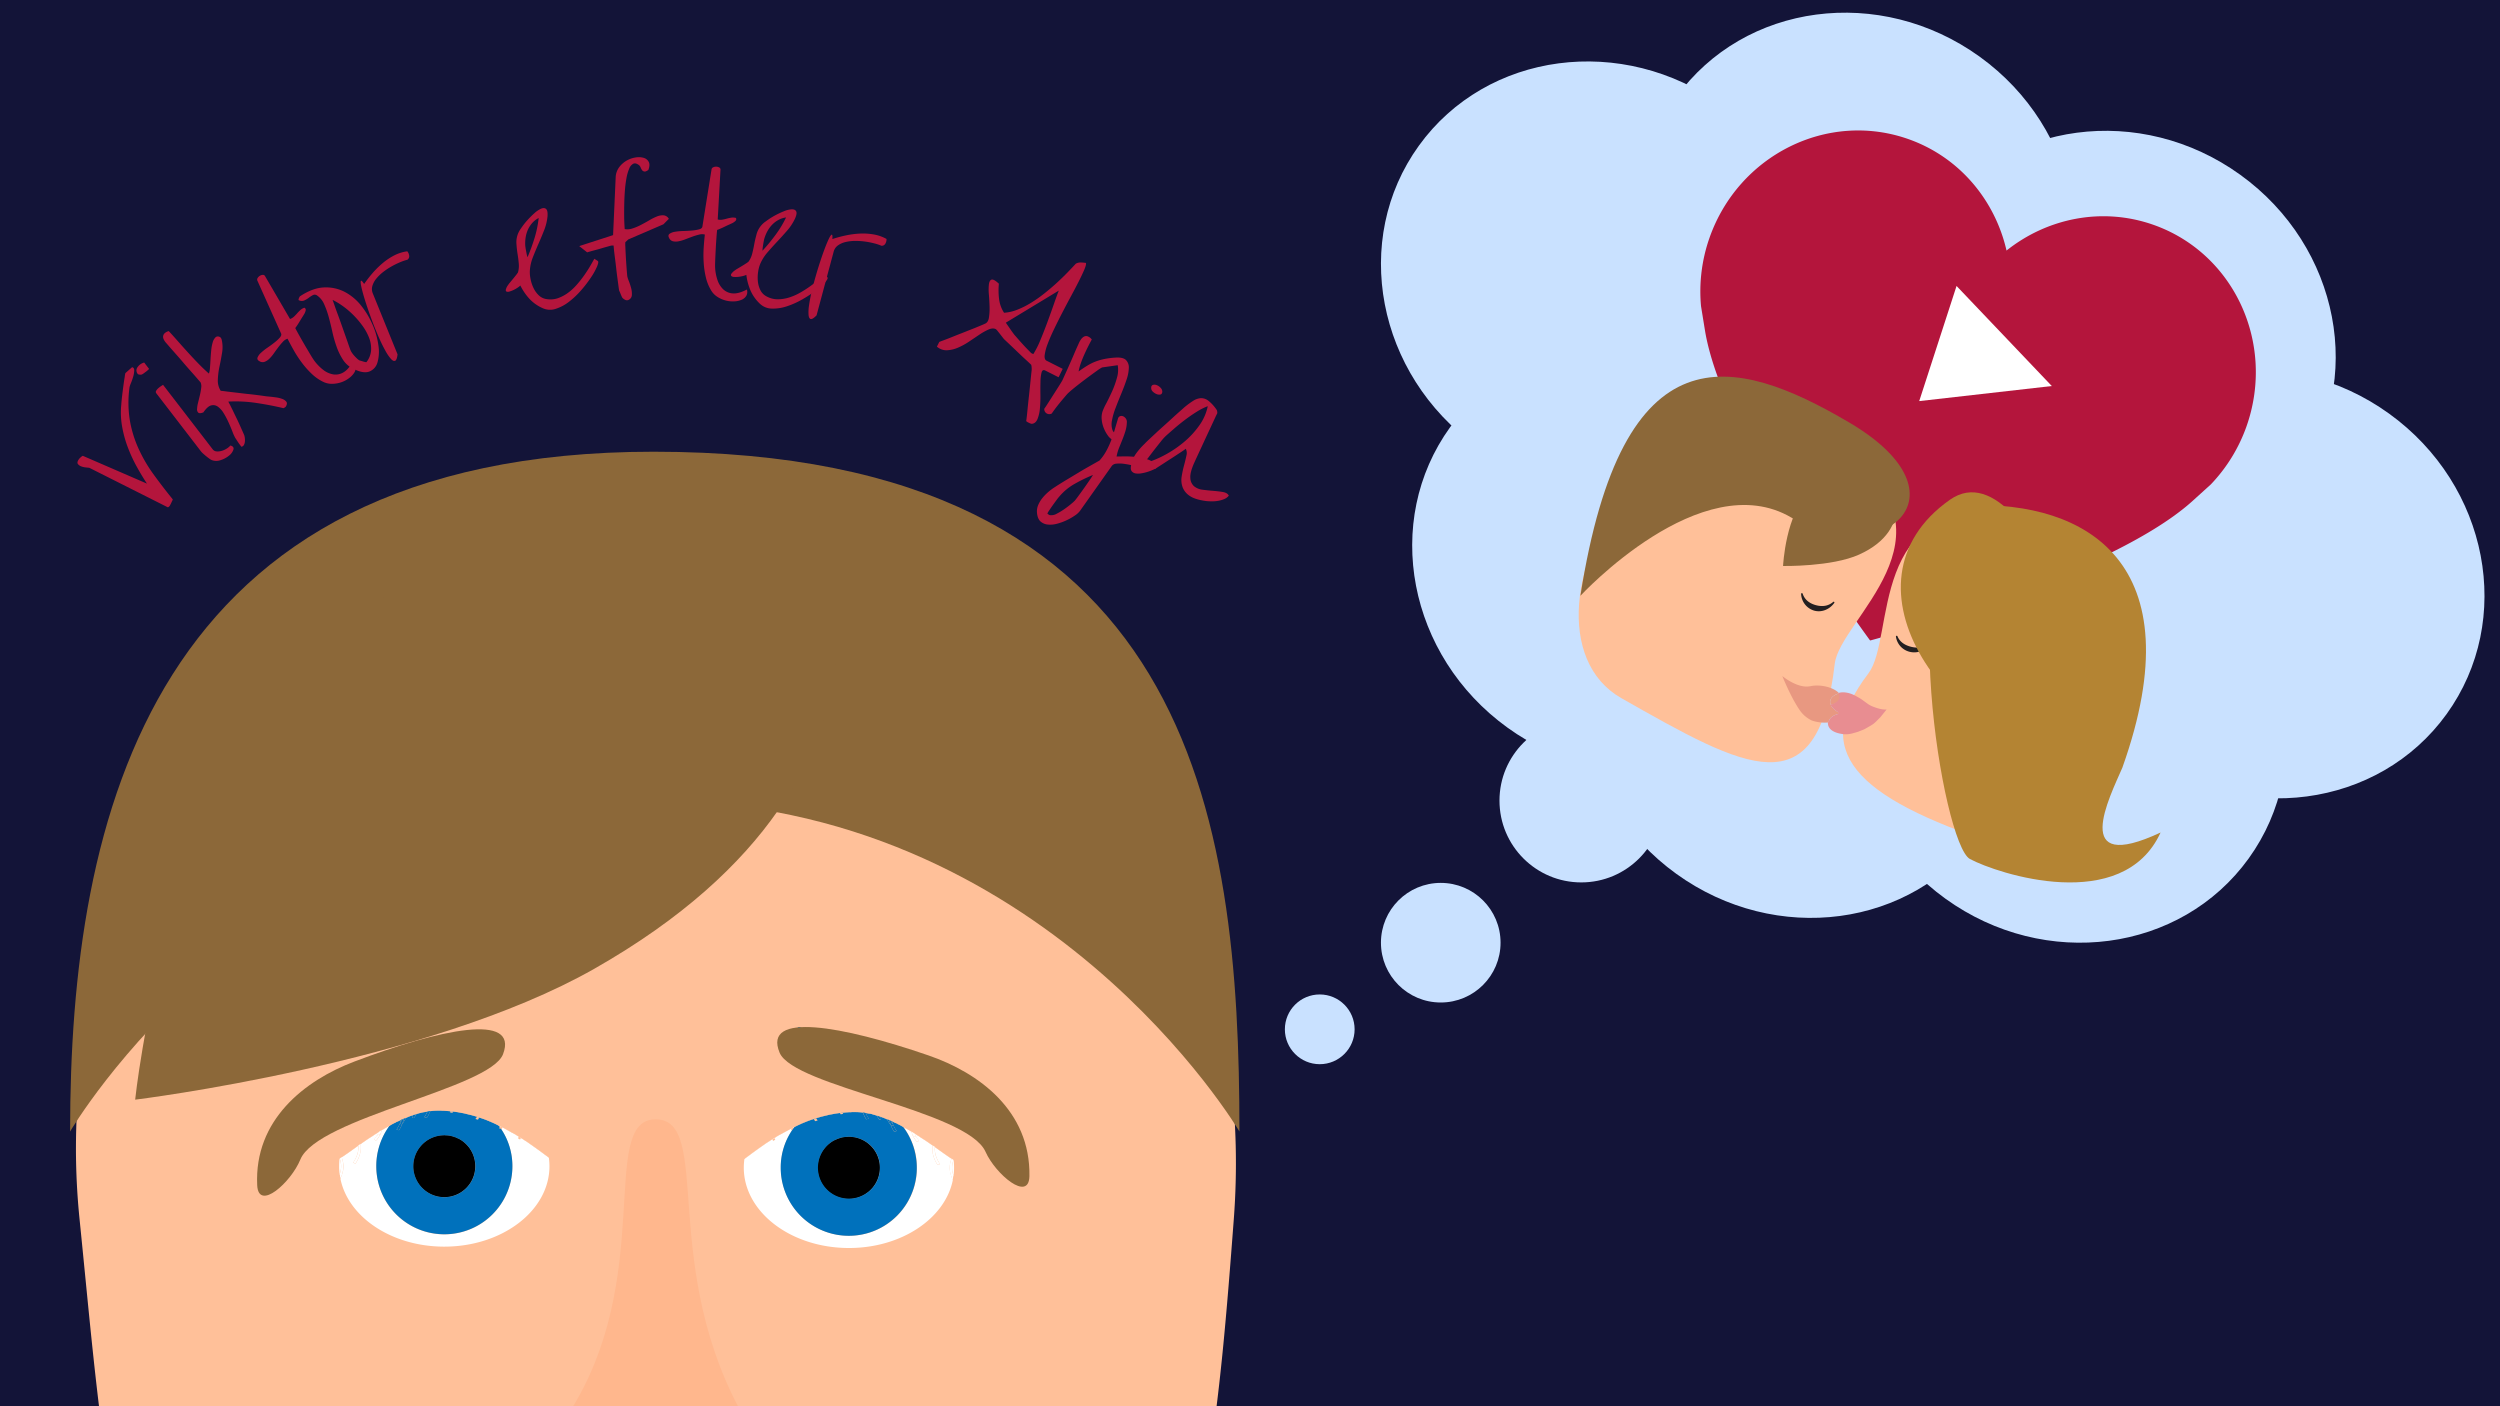 <svg id="Layer_1" data-name="Layer 1" xmlns="http://www.w3.org/2000/svg" viewBox="0 0 1920 1080">
  <defs>
    <style>
      .cls-1 {
        fill: #131438;
      }

      .cls-2 {
        fill: #c9e1ff;
      }

      .cls-3 {
        fill: #b4153c;
      }

      .cls-4 {
        fill: #ffc099;
      }

      .cls-5 {
        fill: #e89881;
      }

      .cls-6 {
        fill: #e88d91;
      }

      .cls-7 {
        fill: #231f20;
      }

      .cls-8 {
        fill: #b48433;
      }

      .cls-9 {
        fill: #8c6839;
      }

      .cls-10 {
        fill: #0071bc;
      }

      .cls-11 {
        fill: #fff;
      }

      .cls-12 {
        fill: #ffb78d;
      }
    </style>
  </defs>
  <title>anja_efter_viktor</title>
  <rect class="cls-1" width="1920" height="1080"/>
  <g>
    <ellipse class="cls-2" cx="1426.03" cy="174.37" rx="161.31" ry="170.8" transform="translate(450.26 1228.8) rotate(-54.19)"/>
    <ellipse class="cls-2" cx="1228.2" cy="211.82" rx="161.31" ry="170.8" transform="translate(337.81 1083.91) rotate(-54.19)"/>
    <ellipse class="cls-2" cx="1252.19" cy="428.04" rx="161.31" ry="170.8" transform="translate(172.41 1193.08) rotate(-54.19)"/>
    <ellipse class="cls-2" cx="1381.81" cy="540.3" rx="161.31" ry="170.8" transform="translate(135.16 1344.78) rotate(-54.19)"/>
    <ellipse class="cls-2" cx="1588.46" cy="559.36" rx="161.31" ry="170.8" transform="translate(205.44 1520.27) rotate(-54.19)"/>
    <ellipse class="cls-2" cx="1740.46" cy="448.5" rx="161.31" ry="170.8" transform="translate(358.41 1597.53) rotate(-54.19)"/>
    <ellipse class="cls-2" cx="1626.2" cy="265.08" rx="161.31" ry="170.8" transform="translate(459.75 1428.78) rotate(-54.19)"/>
    <ellipse class="cls-2" cx="1462.93" cy="346.2" rx="161.31" ry="170.8" transform="translate(326.22 1330.03) rotate(-54.19)"/>
  </g>
  <path class="cls-3" d="M1436.47,491.85s182.23-48.63,247-106.74l14.41-13.05a124.46,124.46,0,0,0,27.53-44.89c22.28-63.71-9.86-132.92-71.81-154.59-39.49-13.81-81.51-4.89-112.59,19.85-8.88-38.72-36.18-71.89-75.67-85.71-61.94-21.67-130.22,12.41-152.51,76.12a124.27,124.27,0,0,0-6.45,52.26l3.12,19.19c14.47,85.84,126.64,237.46,126.64,237.46Z"/>
  <g>
    <path class="cls-4" d="M1253.39,372.91c-47.5,52.4-58.1,134.94-8.17,163.29,95.57,54.26,150.91,85.75,163.87-26.44,4-34.16,98.61-97.64,8.17-163.29C1370.87,312.79,1300.9,320.52,1253.39,372.91Z"/>
    <path class="cls-4" d="M1643.72,525.64c-3.15,70.07-55.44,140.75-110.1,122.66-109.57-36.26-144.16-71.51-98.7-131.1,21-27.52-1.36-137.48,110.1-122.66C1602.2,402.14,1646.87,455.57,1643.72,525.64Z"/>
    <path class="cls-5" d="M1404.47,554.66a.75.75,0,0,0,0,.15,28.65,28.65,0,0,1-6.36,0,30.27,30.27,0,0,1-6.49-1.4h0a23,23,0,0,1-9.09-7.53c-7.09-10-13.72-26.69-13.72-26.69h0s11.4,9.6,21.06,7.89l2.17-.38a29.33,29.33,0,0,1,6.51-.05c6.15.64,11.44,3,13.88,5.82-4,1.18-6.65,3.39-6.85,6.23a5.54,5.54,0,0,0,.52,2.68q.12.27.27.54c1.22,2.22,3.77,4.32,7.15,6C1408.29,548.87,1404.71,551.32,1404.47,554.66Z"/>
    <path class="cls-5" d="M1406.1,541.41a5.54,5.54,0,0,1-.52-2.68c.2-2.84,2.84-5.05,6.85-6.23a5.16,5.16,0,0,1,1.43,3.43,1.62,1.62,0,0,1,0,.22C1413.61,538.6,1410,540.45,1406.1,541.41Z"/>
    <path class="cls-6" d="M1404.47,554.81a.75.75,0,0,1,0-.15c.24-3.34,3.82-5.79,9-6.75-3.38-1.64-5.93-3.74-7.15-6q-.15-.27-.27-.54c3.91-1,7.51-2.81,7.75-5.26-.19,2.59-3,4.57-7.15,5.47,4.1,1.75,6.83,4.3,7,6.9v.26C1413.62,551.88,1409.84,554.17,1404.47,554.81Z"/>
    <path class="cls-7" d="M1481.63,495.21a.57.57,0,0,0-.84-.76c-2.49,2.09-6.68,3.92-13.23,2.24-6.36-1.63-9.13-5.09-10.31-8.05a.61.61,0,0,0-1.17.31,14,14,0,0,0,10.44,11.61A14.35,14.35,0,0,0,1481.63,495.21Z"/>
    <path class="cls-6" d="M1444.12,550.86c-5.79,5.72-4.17,4.61-12.55,9.34-.09,0-4.7,1.86-4.8,1.88l-4.37,1.23a20.21,20.21,0,0,1-6.06.59c-8.39-.85-12.94-4.19-12.47-9.29,4.53-.93,7.81-3.39,8-6.43,0-.08,0-.16,0-.25,0-2.36-2.68-4.55-5.71-6l-.73-.34.53-.18c3.33-1.15,6.44-3.16,6.78-5.58a1.5,1.5,0,0,0,0-.22,4.92,4.92,0,0,0-1-3.28c2.87-1.17,7.3-.59,10.85.9a36.84,36.84,0,0,1,4.32,2.2,31.75,31.75,0,0,1,3.59,2.25l3.64,2.66a17.7,17.7,0,0,0,3.79,2.13c7.62,3.15,11,2.38,11,2.38Z"/>
    <g>
      <path class="cls-8" d="M1630,589.5c-9.93,23-40.48,82.48,29.33,49.87-29,63.38-125.29,31.67-146.42,20.34s-58-238.89,0-271.58C1600.68,385.05,1686.49,431,1630,589.5Z"/>
      <path class="cls-8" d="M1606,589.82c34.28,4.94-41.61-253-108.48-206C1406.68,447.74,1494.74,573.79,1606,589.82Z"/>
    </g>
    <path class="cls-9" d="M1213.76,457.57s93-100.75,162.06-60.05,140-16.68,44.46-73C1331.06,272,1246,251.75,1213.76,457.57Z"/>
    <path class="cls-9" d="M1369.39,434.68s2-41.11,20.35-56.44c19.74-16.48,63-9.76,63-9.76s19.21,37.54-25,57.46C1406.82,435.38,1369.39,434.68,1369.39,434.68Z"/>
    <path class="cls-7" d="M1408.69,463.09c.43-.59-.26-1.31-.8-.83-2.61,2.29-6.91,4.29-13.43,2.47-6.32-1.76-8.94-5.52-10-8.74a.62.62,0,0,0-1.2.33,14,14,0,0,0,10,12.64C1399,470.58,1405.11,468.05,1408.69,463.09Z"/>
  </g>
  <circle class="cls-2" cx="1214.42" cy="614.87" r="62.82"/>
  <circle class="cls-2" cx="1106.5" cy="723.99" r="45.93"/>
  <circle class="cls-2" cx="1013.56" cy="790.52" r="26.78"/>
  <path id="head" class="cls-4" d="M947.56,936.33C926.21,1218.74,906,1419.82,562,1519.44a213.15,213.15,0,0,1-116.64.46C92,1421.1,90.58,1226.53,61.1,936.33,30.45,634.6,259.54,387.19,504.33,387.19S970.43,633.92,947.56,936.33Z"/>
  <path class="cls-9" d="M53.84,869S201.86,615.05,502,615.05,951.88,869,951.88,869c0-240.23-34.81-522.08-449.9-522.08C114.5,346.88,53.84,628.73,53.84,869Z"/>
  <path class="cls-10" d="M615.09,789.61c-.66.19-1.33.29-1.9.48a3,3,0,0,1-.57-1.05,2.23,2.23,0,0,1,.76-.09c.48-.1.86-.1,1.24-.19A3.6,3.6,0,0,0,615.09,789.61Z"/>
  <path class="cls-11" d="M317.46,895.66a23.76,23.76,0,1,0,34.78-21.09h-.1c-.38-.19-.85-.38-1.33-.57l-.57-.29a1.51,1.51,0,0,0-.85-.28,19,19,0,0,0-7.32-1.43,2.74,2.74,0,0,0-.85-.09,2.8,2.8,0,0,0-.86.09,10.87,10.87,0,0,0-1.8.1h-.1A23.75,23.75,0,0,0,317.46,895.66Zm0,0a23.76,23.76,0,1,0,34.78-21.09h-.1c-.38-.19-.85-.38-1.33-.57l-.57-.29a1.51,1.51,0,0,0-.85-.28,19,19,0,0,0-7.32-1.43,2.74,2.74,0,0,0-.85-.09,2.8,2.8,0,0,0-.86.09,10.87,10.87,0,0,0-1.8.1h-.1A23.75,23.75,0,0,0,317.46,895.66Zm0,0a23.76,23.76,0,1,0,34.78-21.09h-.1c-.38-.19-.85-.38-1.33-.57l-.57-.29a1.51,1.51,0,0,0-.85-.28,19,19,0,0,0-7.32-1.43,2.74,2.74,0,0,0-.85-.09,2.8,2.8,0,0,0-.86.09,10.87,10.87,0,0,0-1.8.1h-.1A23.75,23.75,0,0,0,317.46,895.66Zm0,0a23.76,23.76,0,1,0,34.78-21.09h-.1c-.38-.19-.85-.38-1.33-.57l-.57-.29a1.51,1.51,0,0,0-.85-.28,19,19,0,0,0-7.32-1.43,2.74,2.74,0,0,0-.85-.09,2.8,2.8,0,0,0-.86.09,10.87,10.87,0,0,0-1.8.1h-.1A23.75,23.75,0,0,0,317.46,895.66Zm0,0a23.76,23.76,0,1,0,34.78-21.09h-.1c-.38-.19-.85-.38-1.33-.57l-.57-.29a1.51,1.51,0,0,0-.85-.28,19,19,0,0,0-7.32-1.43,2.74,2.74,0,0,0-.85-.09,2.8,2.8,0,0,0-.86.09,10.87,10.87,0,0,0-1.8.1h-.1A23.75,23.75,0,0,0,317.46,895.66Zm0,0a23.76,23.76,0,1,0,34.78-21.09h-.1c-.38-.19-.85-.38-1.33-.57l-.57-.29a1.51,1.51,0,0,0-.85-.28,19,19,0,0,0-7.32-1.43,2.74,2.74,0,0,0-.85-.09,2.8,2.8,0,0,0-.86.09,10.87,10.87,0,0,0-1.8.1h-.1A23.75,23.75,0,0,0,317.46,895.66Zm-56.63-6.08a.13.13,0,0,1,0,.19c.48-.28.95-.66,1.52-1,3.61-2.38,8-5.51,12.83-9l1.71-1.14c1.43-1,2.95-2.09,4.47-3.14s3.23-2.09,4.84-3.13a20.49,20.49,0,0,1,2.66-1.71,7.55,7.55,0,0,1,1.9-1.14c.19-.1.29-.19.48-.29.57-.38,1.23-.76,1.9-1.23,2-1.24,4.08-2.38,6.17-3.52l.1-.09h.09c.76-.38,1.43-.86,2.19-1.24.09-.09.29-.09.38-.19a13.11,13.11,0,0,1,1.62-.76,5.19,5.19,0,0,1,1.61-.85h.1c.85-.38,1.71-.86,2.56-1.24.1,0,.19-.09.29-.09.28-.1.47-.19.76-.29a4.78,4.78,0,0,1,1-.47h.1a11,11,0,0,1,1.61-.67,37.16,37.16,0,0,1,5.32-2.09,6.28,6.28,0,0,1,1.24-.47h.09c.48-.1.86-.29,1.43-.39,1-.38,2.18-.66,3.23-.95s2-.47,2.94-.57a17.16,17.16,0,0,1,2.1-.38h.19a16.67,16.67,0,0,1,2.09-.38h.09a43.91,43.91,0,0,1,6-.38H338a9.82,9.82,0,0,1,1.71.1h.38a16.24,16.24,0,0,1,2.09.09,23,23,0,0,1,2.47.19c.38,0,.85.1,1.33.1s.76.09,1.23.19a2.17,2.17,0,0,1,.76.09,5.19,5.19,0,0,1,1.24.1c2.28.28,4.56.76,6.75,1.14.09,0,.28.09.38.09.47.1.85.19,1.23.29.1,0,.29.09.38.09.67.19,1.24.29,1.9.48.86.19,1.62.38,2.38.57l2,.57c.67.19,1.33.38,1.9.57.1,0,.19.1.29.1.57.18,1,.38,1.61.57h.1c2.09.66,4,1.33,5.89,2.09.09.09.28.09.38.19.66.19,1.14.47,1.71.66l.09.1h.1c.76.28,1.52.66,2.28,1,1.52.66,3,1.42,4.47,2.18.28.38.57.67.85,1.05a.83.83,0,0,0,.29-.57h.09c.48.28,1.14.57,1.62.85H386q3.7,2,7.13,4a21.25,21.25,0,0,1,1.9,1l.19.09a21.6,21.6,0,0,1,2,1.24c.38.28.86.47,1.24.76a14.59,14.59,0,0,1,1.61,1c.86.48,1.71,1.05,2.57,1.62a14.59,14.59,0,0,0,1.61,1c3.23,2.28,6.28,4.37,9,6.37.57.38,1.14.86,1.62,1.14,2.47,1.9,4.75,3.52,6.65,4.94a48.06,48.06,0,0,0-4-13.59c-.57-1.33-1.24-2.18-1.81-3.42l-.09-.19c.09-.09.09-.09,0-.19a63.65,63.65,0,0,0-7.89-11,21.41,21.41,0,0,0-2.57-2.56l-.09-.1A12.1,12.1,0,0,0,404,856.8a33.05,33.05,0,0,0-2.75-2.38l-.1-.09c-1.14-1.05-2.18-1.81-3.42-2.76l-.09-.09c-.1-.1-.29-.19-.38-.29a76.4,76.4,0,0,0-11.4-6.93h-.1a5.76,5.76,0,0,0-1.33-.76c-.38-.19-.76-.38-1.23-.57a12.79,12.79,0,0,0-1.71-.76c-.86-.38-1.72-.76-2.67-1.14h-.09a3.77,3.77,0,0,0-.95-.38.1.1,0,0,1-.1-.1c-.38-.09-.66-.28-1-.38a77.52,77.52,0,0,0-8.27-2.66h-.09c-.1,0-.29-.09-.38-.09a10.8,10.8,0,0,0-1.9-.57c-.29-.1-.48-.1-.76-.19h-.19a17,17,0,0,0-2.28-.48,23.15,23.15,0,0,0-2.57-.47,3.92,3.92,0,0,0-1.52-.29c-.38-.09-.66-.09-1-.19-.86-.09-1.71-.28-2.57-.38q-2.85-.42-5.7-.57c-.57,0-1.24-.09-1.9-.09h-.19a9.82,9.82,0,0,0-1.71-.1h-.48a7,7,0,0,0-2-.09H343a10.87,10.87,0,0,0-1.8-.1h-1.33a14.56,14.56,0,0,0-2.09.1,17.83,17.83,0,0,0-2.19.09q-3.42.15-6.84.57c-.38,0-.66.1-.95.1s-.76.09-1.14.19a2.8,2.8,0,0,0-.86.09c-.19,0-.47.1-.66.1a16.71,16.71,0,0,0-2.38.47,4.8,4.8,0,0,0-1.61.29,3.15,3.15,0,0,0-.95.19h-.1c-.66.09-1.23.28-1.8.38a85.81,85.81,0,0,0-15,4.75c0-.1-.1-.1-.19,0a26.41,26.41,0,0,0-2.95,1.33A76,76,0,0,0,285.44,851c-1.23.86-2.37,1.81-3.51,2.66v.1c-10.84,8.93-18.25,20.14-20.62,32.78v.1A14.68,14.68,0,0,0,260.83,889.58Zm56.63,6.08a23.76,23.76,0,1,0,34.78-21.09h-.1c-.38-.19-.85-.38-1.33-.57l-.57-.29a1.51,1.51,0,0,0-.85-.28,19,19,0,0,0-7.32-1.43,2.74,2.74,0,0,0-.85-.09,2.8,2.8,0,0,0-.86.09,10.87,10.87,0,0,0-1.8.1h-.1A23.75,23.75,0,0,0,317.46,895.66Zm0,0a23.76,23.76,0,1,0,34.78-21.09h-.1c-.38-.19-.85-.38-1.33-.57l-.57-.29a1.51,1.51,0,0,0-.85-.28,19,19,0,0,0-7.32-1.43,2.74,2.74,0,0,0-.85-.09,2.8,2.8,0,0,0-.86.09,10.87,10.87,0,0,0-1.8.1h-.1A23.75,23.75,0,0,0,317.46,895.66Zm0,0a23.76,23.76,0,1,0,34.78-21.09h-.1c-.38-.19-.85-.38-1.33-.57l-.57-.29a1.51,1.51,0,0,0-.85-.28,19,19,0,0,0-7.32-1.43,2.74,2.74,0,0,0-.85-.09,2.8,2.8,0,0,0-.86.09,10.87,10.87,0,0,0-1.8.1h-.1A23.75,23.75,0,0,0,317.46,895.66Zm0,0a23.76,23.76,0,1,0,34.78-21.09h-.1c-.38-.19-.85-.38-1.33-.57l-.57-.29a1.51,1.51,0,0,0-.85-.28,19,19,0,0,0-7.32-1.43,2.74,2.74,0,0,0-.85-.09,2.8,2.8,0,0,0-.86.09,10.87,10.87,0,0,0-1.8.1h-.1A23.75,23.75,0,0,0,317.46,895.66Zm0,0a23.76,23.76,0,1,0,34.78-21.09h-.1c-.38-.19-.85-.38-1.33-.57l-.57-.29a1.51,1.51,0,0,0-.85-.28,19,19,0,0,0-7.32-1.43,2.74,2.74,0,0,0-.85-.09,2.8,2.8,0,0,0-.86.09,10.87,10.87,0,0,0-1.8.1h-.1A23.75,23.75,0,0,0,317.46,895.66Z"/>
  <path class="cls-11" d="M260.45,895.66a44.32,44.32,0,0,0,.38,6.08,6.84,6.84,0,0,1,.29-.76,16.34,16.34,0,0,0-.29-11.21.09.09,0,0,1-.09.1C260.55,891.77,260.45,893.76,260.45,895.66Zm2.28,6.18a17.69,17.69,0,0,1-1.33,3.23c5.89,29.64,39.43,52.35,79.82,52.35,44.56,0,80.76-27.65,80.76-61.76a51.91,51.91,0,0,0-.47-6.65c-1.9-1.42-4.18-3-6.65-4.94-.48-.28-1.05-.76-1.62-1.14-2.75-2-5.8-4.09-9-6.37a14.59,14.59,0,0,1-1.61-1c-.86-.57-1.71-1.14-2.57-1.62a8.29,8.29,0,0,1-.66,1.24,16.46,16.46,0,0,1-1.62-1,7.46,7.46,0,0,0,.67-1.23c-.38-.29-.86-.48-1.24-.76a21.6,21.6,0,0,0-2-1.24l-.19-.09a21.25,21.25,0,0,0-1.9-1q-3.42-2-7.13-4c-.28.38-.47.86-.85,1.33,0,.1,0,.1-.1.19a51,51,0,0,1,8.46,28.41,52.26,52.26,0,1,1-94.17-31.26c-2.09,1.14-4.18,2.28-6.17,3.52a16.91,16.91,0,0,1-1.05,3.13,22.86,22.86,0,0,1-2.75,4.28c-.1.28-.38.28-.67.28a1.47,1.47,0,0,1-.66-.09.92.92,0,0,1-.1-1.33,10.33,10.33,0,0,0,1.43-2.09,25.12,25.12,0,0,0,1.42-2.66,7.55,7.55,0,0,0-1.9,1.14,20.49,20.49,0,0,0-2.66,1.71c-1.61,1-3.32,2.09-4.84,3.13s-3,2.09-4.47,3.14a18.52,18.52,0,0,1-.85,8.84,23.86,23.86,0,0,1-3,6.08c-.57-.19-1.24-.38-1.9-.57a24.47,24.47,0,0,0,3.23-6.46,17.56,17.56,0,0,0,.76-6.75c-4.85,3.52-9.22,6.65-12.83,9A17.65,17.65,0,0,1,262.73,901.84Z"/>
  <path class="cls-10" d="M299.41,864.31h.09c.76-.38,1.43-.86,2.19-1.24.09-.09.29-.09.38-.19a13.11,13.11,0,0,1,1.62-.76,5.19,5.19,0,0,1,1.61-.85h.1c.85-.38,1.71-.86,2.56-1.24.1,0,.19-.09.29-.09.28-.1.47-.19.76-.29a4.78,4.78,0,0,1,1-.47h.1a11,11,0,0,1,1.61-.67,37.16,37.16,0,0,1,5.32-2.09,6.28,6.28,0,0,1,1.24-.47h.09c.48-.1.86-.29,1.43-.39,1-.38,2.18-.66,3.23-.95s2-.47,2.94-.57a17.16,17.16,0,0,1,2.1-.38h.19a16.67,16.67,0,0,1,2.09-.38h.09a43.91,43.91,0,0,1,6-.38H338a9.82,9.82,0,0,1,1.71.1h.38a16.24,16.24,0,0,1,2.09.09,23,23,0,0,1,2.47.19c.38,0,.85.1,1.33.1s.76.09,1.23.19a2.17,2.17,0,0,1,.76.09,5.19,5.19,0,0,1,1.24.1c2.28.28,4.56.76,6.75,1.14.09,0,.28.09.38.09.47.1.85.19,1.23.29.1,0,.29.09.38.09.67.19,1.24.29,1.9.48.86.19,1.62.38,2.38.57l2,.57c.67.19,1.33.38,1.9.57.1,0,.19.1.29.1.57.18,1,.38,1.61.57h.1c2.09.66,4,1.33,5.89,2.09.09.09.28.09.38.19.66.19,1.14.47,1.71.66l.09.1h.1c.76.28,1.52.66,2.28,1,1.52.66,3,1.42,4.47,2.18a38.63,38.63,0,0,0-5.52-6.27c-.47-.47-.95-1-1.52-1.43a41.36,41.36,0,0,0-5.6-4.27,6.69,6.69,0,0,0-1.33-.95c-.1-.1-.19-.1-.29-.19a5.76,5.76,0,0,0-1.33-.76,14.39,14.39,0,0,0-2.09-1.24h-.09a25.37,25.37,0,0,0-2.85-1.33,3.21,3.21,0,0,0-1.33-.47,1.89,1.89,0,0,0-.57-.38,4.93,4.93,0,0,0-1.24-.48c-.19-.09-.38-.09-.57-.19a39.89,39.89,0,0,0-7.51-2H351a3.92,3.92,0,0,0-1.52-.29.35.35,0,0,0-.28-.09,61.93,61.93,0,0,0-6.18-.57,7.77,7.77,0,0,0-1.52-.1h-.28a7.72,7.72,0,0,0-1.52.1h-.48a17.84,17.84,0,0,0-3.8.28c-.09-.09-.09,0-.19,0-1,.1-2.18.29-3.23.48h-.28l-1.43.28c-.09,0-.28.1-.38.1a50.71,50.71,0,0,0-7.41,2.18,15.67,15.67,0,0,1-1.9.76,51.71,51.71,0,0,0-7.51,4,13.29,13.29,0,0,0-1.8,1.33,6.46,6.46,0,0,0-1,.76,8,8,0,0,0-1.81,1.33,46.85,46.85,0,0,0-5.13,4.57c-.57.66-1.14,1.23-1.71,1.9C300.93,862.41,300.07,863.36,299.41,864.31Zm18,31.35a23.76,23.76,0,1,0,34.78-21.09h-.1c-.38-.19-.85-.38-1.33-.57l-.57-.29a1.51,1.51,0,0,0-.85-.28,19,19,0,0,0-7.32-1.43,2.74,2.74,0,0,0-.85-.09,2.8,2.8,0,0,0-.86.09,10.87,10.87,0,0,0-1.8.1h-.1A23.75,23.75,0,0,0,317.46,895.66Z"/>
  <path class="cls-10" d="M289,895.66a52.26,52.26,0,1,0,104.52,0A51,51,0,0,0,385,867.25c-.09-.09-.09-.19-.19-.28-.47-.19-1-.29-1.61-.48a6.66,6.66,0,0,0,.66-1c-.28-.38-.57-.67-.85-1.05-1.43-.76-2.95-1.52-4.47-2.18-.76-.29-1.52-.67-2.28-1h-.1l-.09-.1c-.57-.19-1-.47-1.71-.66-.1-.1-.29-.1-.38-.19-1.9-.76-3.8-1.43-5.89-2.09H368a7.7,7.7,0,0,1-.95,1.71c-.57-.19-1.23-.29-1.9-.57a18.38,18.38,0,0,1,1.24-1.71c-.1,0-.19-.1-.29-.1-.57-.19-1.23-.38-1.9-.57l-2-.57c-.76-.19-1.52-.38-2.38-.57-.66-.19-1.23-.29-1.9-.48-.09,0-.28-.09-.38-.09-.38-.1-.76-.19-1.23-.29-.1,0-.29-.09-.38-.09-2.19-.38-4.47-.86-6.75-1.14a5.19,5.19,0,0,0-1.24-.1,2.73,2.73,0,0,1-.57,1.05c-.57-.19-1.23-.29-1.9-.48a4.06,4.06,0,0,0,.48-.85c-.48,0-1-.1-1.33-.1a23,23,0,0,0-2.47-.19,16.24,16.24,0,0,0-2.09-.09h-.38a9.82,9.82,0,0,0-1.71-.1h-1.52a43.91,43.91,0,0,0-6,.38h-.09a20.58,20.58,0,0,1-2.57,5.23c-.57-.19-1.24-.38-1.9-.57a25.07,25.07,0,0,0,2.38-4.28h-.19a17.16,17.16,0,0,0-2.1.38c-.95.1-2,.38-2.94.57s-2.19.57-3.23.95c-.48.86-1,1.71-1.62,2.67a1.16,1.16,0,0,1-.76.38,1.42,1.42,0,0,1-.57-.19,1,1,0,0,1-.19-1.33,2.28,2.28,0,0,0,.38-.67,37.16,37.16,0,0,0-5.32,2.09A21,21,0,0,1,309,863a25.25,25.25,0,0,1-2.57,5c-.57-.19-1.23-.38-1.9-.57a24.33,24.33,0,0,0,2.76-5c.19-.48.28-.95.47-1.43a3.15,3.15,0,0,0,.19-1c-.85.38-1.71.86-2.56,1.24h-.1a5.19,5.19,0,0,0-1.61.85,13.11,13.11,0,0,0-1.62.76c-.09.1-.29.1-.38.19-.76.38-1.43.86-2.19,1.24h-.09l-.1.09A51.91,51.91,0,0,0,289,895.66Zm28.5,0a23.75,23.75,0,0,1,21-23.56h.1a10.87,10.87,0,0,1,1.8-.1,2.8,2.8,0,0,1,.86-.09,2.74,2.74,0,0,1,.85.09,19,19,0,0,1,7.32,1.43,1.51,1.51,0,0,1,.85.28l.57.29c.48.19.95.38,1.33.57h.1a23.78,23.78,0,1,1-34.78,21.09Z"/>
  <path d="M317.46,895.66a23.76,23.76,0,1,0,34.78-21.09h-.1c-.38-.19-.85-.38-1.33-.57l-.57-.29a1.51,1.51,0,0,0-.85-.28,19,19,0,0,0-7.32-1.43,2.74,2.74,0,0,0-.85-.09,2.8,2.8,0,0,0-.86.09,10.87,10.87,0,0,0-1.8.1h-.1A23.75,23.75,0,0,0,317.46,895.66Z"/>
  <path class="cls-10" d="M316.89,858.42a1.42,1.42,0,0,0,.57.19,1.16,1.16,0,0,0,.76-.38c.57-1,1.14-1.81,1.62-2.67-.57.1-.95.29-1.43.39h-.09a6.28,6.28,0,0,0-1.24.47,2.28,2.28,0,0,1-.38.67A1,1,0,0,0,316.89,858.42Z"/>
  <path class="cls-4" d="M251,890.91c0,4.09,3.61,2.85,9.79-1a.09.09,0,0,0,.09-.1c.48-.28.95-.66,1.52-1,3.61-2.38,8-5.51,12.83-9l1.71-1.14c1.43-1,2.95-2.09,4.47-3.14s3.23-2.09,4.84-3.13a20.49,20.49,0,0,1,2.66-1.71,7.55,7.55,0,0,1,1.9-1.14c.19-.1.29-.19.48-.29.57-.38,1.23-.76,1.9-1.23,2-1.24,4.08-2.38,6.17-3.52l.1-.09h.09c.76-.38,1.43-.86,2.19-1.24.09-.09.29-.09.38-.19a13.11,13.11,0,0,1,1.62-.76,5.19,5.19,0,0,1,1.61-.85h.1c.85-.38,1.71-.86,2.56-1.24.1,0,.19-.09.29-.09.28-.1.47-.19.76-.29a4.78,4.78,0,0,1,1-.47h.1a11,11,0,0,1,1.61-.67,37.16,37.16,0,0,1,5.32-2.09,6.28,6.28,0,0,1,1.24-.47h.09c.48-.1.86-.29,1.43-.39,1-.38,2.18-.66,3.23-.95s2-.47,2.94-.57a17.16,17.16,0,0,1,2.1-.38h.19a16.67,16.67,0,0,1,2.09-.38h.09a43.91,43.91,0,0,1,6-.38H338a9.82,9.82,0,0,1,1.71.1h.38a16.24,16.24,0,0,1,2.09.09,23,23,0,0,1,2.47.19c.38,0,.85.1,1.33.1s.76.09,1.23.19a2.17,2.17,0,0,1,.76.09,5.19,5.19,0,0,1,1.24.1c2.28.28,4.56.76,6.75,1.14.09,0,.28.09.38.09.47.1.85.19,1.23.29.1,0,.29.09.38.09.67.19,1.24.29,1.9.48.86.19,1.62.38,2.38.57l2,.57c.67.19,1.33.38,1.9.57.1,0,.19.1.29.1.57.18,1,.38,1.61.57h.1c2.09.66,4,1.33,5.89,2.09.09.09.28.09.38.19.66.19,1.14.47,1.71.66l.09.1h.1c.76.28,1.52.66,2.28,1,1.52.66,3,1.42,4.47,2.18a6.16,6.16,0,0,1,1.14.48h.09c.48.28,1.14.57,1.62.85H386q3.7,2,7.13,4a21.25,21.25,0,0,1,1.9,1l.19.09a21.6,21.6,0,0,1,2,1.24c.38.28.86.47,1.24.76a14.59,14.59,0,0,1,1.61,1c.86.48,1.71,1.05,2.57,1.62a14.59,14.59,0,0,0,1.61,1c3.23,2.28,6.28,4.37,9,6.37.57.38,1.14.86,1.62,1.14,2.47,1.9,4.75,3.52,6.65,4.94,6.46,4.56,10,6.27,10,1.9,0-23.66-33.44-52.92-70-63-1-.28-2.19-.57-3.23-.76a90.81,90.81,0,0,0-21.76-2.75C291.9,824.4,251,861.84,251,890.91Z"/>
  <path class="cls-11" d="M288,875.52a1.47,1.47,0,0,0,.66.09c.29,0,.57,0,.67-.28a22.86,22.86,0,0,0,2.75-4.28c-.95.29-1.8.67-2.75,1.05a10.33,10.33,0,0,1-1.43,2.09A.92.92,0,0,0,288,875.52Z"/>
  <path class="cls-11" d="M289.34,872.1c1-.38,1.8-.76,2.75-1.05a16.91,16.91,0,0,0,1.05-3.13c-.67.47-1.33.85-1.9,1.23-.19.1-.29.19-.48.29A25.12,25.12,0,0,1,289.34,872.1Z"/>
  <path class="cls-10" d="M325.92,857.94c.66.19,1.33.38,1.9.57a20.58,20.58,0,0,0,2.57-5.23,16.67,16.67,0,0,0-2.09.38A25.07,25.07,0,0,1,325.92,857.94Z"/>
  <path class="cls-10" d="M304.54,867.44c.67.19,1.33.38,1.9.57a25.25,25.25,0,0,0,2.57-5,.65.65,0,0,1-.67.38,1.43,1.43,0,0,1-.66-.19,1.18,1.18,0,0,1-.38-.76A24.33,24.33,0,0,1,304.54,867.44Z"/>
  <path class="cls-10" d="M307.3,862.41a1.18,1.18,0,0,0,.38.76,1.43,1.43,0,0,0,.66.19A.65.65,0,0,0,309,863a4.93,4.93,0,0,0,.38-1.05,16.52,16.52,0,0,0,.66-2.75,4.78,4.78,0,0,0-1,.47,14.35,14.35,0,0,1-1.43,2.19A.81.81,0,0,0,307.3,862.41Z"/>
  <path class="cls-10" d="M307.3,862.41a.81.81,0,0,1,.28-.57,14.35,14.35,0,0,0,1.43-2.19c-.29.1-.48.19-.76.29-.1,0-.19.09-.29.09a3.15,3.15,0,0,1-.19,1C307.58,861.46,307.49,861.93,307.3,862.41Z"/>
  <path class="cls-10" d="M309,863a21,21,0,0,0,2.75-4.47,11,11,0,0,0-1.61.67h-.1a16.52,16.52,0,0,1-.66,2.75A4.93,4.93,0,0,1,309,863Z"/>
  <path class="cls-11" d="M271.19,892.91c.66.19,1.33.38,1.9.57a23.86,23.86,0,0,0,3-6.08,18.52,18.52,0,0,0,.85-8.84l-1.71,1.14a17.56,17.56,0,0,1-.76,6.75A24.47,24.47,0,0,1,271.19,892.91Z"/>
  <path class="cls-11" d="M261.12,901a6.84,6.84,0,0,0-.29.76v.1c.19,1,.38,2.18.57,3.23a20.09,20.09,0,0,0,1-16.34c-.57.38-1,.76-1.52,1A16.34,16.34,0,0,1,261.12,901Z"/>
  <path class="cls-4" d="M257.89,907.35c.66.28,1.33.38,1.9.57a14.68,14.68,0,0,0,1.61-2.85c-.19-1.05-.38-2.19-.57-3.23A22.4,22.4,0,0,1,257.89,907.35Z"/>
  <path class="cls-11" d="M654.71,873.24h-.09a11,11,0,0,0-1.81-.1,2.74,2.74,0,0,0-.85-.09,2.8,2.8,0,0,0-.86.09,18.94,18.94,0,0,0-7.31,1.43,1.54,1.54,0,0,0-.86.28l-.57.29c-.47.19-1,.38-1.33.57h-.09a23.86,23.86,0,1,0,13.77-2.47Zm0,0h-.09a11,11,0,0,0-1.81-.1,2.74,2.74,0,0,0-.85-.09,2.8,2.8,0,0,0-.86.09,18.94,18.94,0,0,0-7.31,1.43,1.54,1.54,0,0,0-.86.28l-.57.29c-.47.19-1,.38-1.33.57h-.09a23.86,23.86,0,1,0,13.77-2.47Zm0,0h-.09a11,11,0,0,0-1.81-.1,2.74,2.74,0,0,0-.85-.09,2.8,2.8,0,0,0-.86.09,18.94,18.94,0,0,0-7.31,1.43,1.54,1.54,0,0,0-.86.28l-.57.29c-.47.19-1,.38-1.33.57h-.09a23.86,23.86,0,1,0,13.77-2.47Zm0,0h-.09a11,11,0,0,0-1.81-.1,2.74,2.74,0,0,0-.85-.09,2.8,2.8,0,0,0-.86.09,18.94,18.94,0,0,0-7.31,1.43,1.54,1.54,0,0,0-.86.28l-.57.29c-.47.19-1,.38-1.33.57h-.09a23.86,23.86,0,1,0,13.77-2.47Zm0,0h-.09a11,11,0,0,0-1.81-.1,2.74,2.74,0,0,0-.85-.09,2.8,2.8,0,0,0-.86.09,18.94,18.94,0,0,0-7.31,1.43,1.54,1.54,0,0,0-.86.28l-.57.29c-.47.19-1,.38-1.33.57h-.09a23.86,23.86,0,1,0,13.77-2.47Zm0,0h-.09a11,11,0,0,0-1.81-.1,2.74,2.74,0,0,0-.85-.09,2.8,2.8,0,0,0-.86.09,18.94,18.94,0,0,0-7.31,1.43,1.54,1.54,0,0,0-.86.28l-.57.29c-.47.19-1,.38-1.33.57h-.09a23.86,23.86,0,1,0,13.77-2.47Zm77.16,14.54v-.1c-2.38-12.64-9.79-23.85-20.62-32.78v-.1c-1.14-.85-2.28-1.8-3.52-2.66A76.2,76.2,0,0,0,693,843.69a26.41,26.41,0,0,0-3-1.33c-.09-.1-.19-.1-.19,0a86.08,86.08,0,0,0-15-4.75c-.57-.1-1.14-.29-1.81-.38H673a3.27,3.27,0,0,0-1-.19,4.86,4.86,0,0,0-1.62-.29,16.85,16.85,0,0,0-2.37-.47c-.19,0-.48-.1-.67-.1a2.74,2.74,0,0,0-.85-.09c-.38-.1-.76-.1-1.14-.19s-.57-.1-1-.1q-3.42-.42-6.85-.57a17.66,17.66,0,0,0-2.18-.09,14.7,14.7,0,0,0-2.09-.1H652a11,11,0,0,0-1.81.1h-.09a7.07,7.07,0,0,0-2,.09h-.47a9.82,9.82,0,0,0-1.71.1h-.19c-.67,0-1.33.09-1.9.09q-2.85.15-5.7.57c-.86.1-1.71.29-2.57.38-.38.1-.66.1-1,.19a4,4,0,0,0-1.52.29,23,23,0,0,0-2.56.47,16.66,16.66,0,0,0-2.28.48h-.19c-.29.09-.48.09-.76.19a10.55,10.55,0,0,0-1.9.57c-.1,0-.29.09-.38.09h-.1a77.35,77.35,0,0,0-8.26,2.66c-.38.1-.67.29-1,.38,0,0,0,.1-.09.1a3.77,3.77,0,0,0-1,.38h-.1c-1,.38-1.8.76-2.66,1.14a12.79,12.79,0,0,0-1.71.76c-.47.19-.85.38-1.23.57a5.56,5.56,0,0,0-1.33.76h-.1a75.4,75.4,0,0,0-11.4,6.93c-.1.1-.29.19-.38.29l-.1.09c-1.23.95-2.28,1.71-3.42,2.76l-.09.09a34.9,34.9,0,0,0-2.76,2.38,10.75,10.75,0,0,0-1,1.14l-.1.1a21.34,21.34,0,0,0-2.56,2.56,63.65,63.65,0,0,0-7.89,11c-.1.1-.1.1,0,.19l-.1.19c-.57,1.24-1.23,2.09-1.8,3.42a47.42,47.42,0,0,0-4,13.59c1.9-1.42,4.18-3,6.65-4.94.47-.28,1-.76,1.61-1.14,2.76-2,5.8-4.09,9-6.37a14.69,14.69,0,0,0,1.62-1c.85-.57,1.71-1.14,2.56-1.62a14.69,14.69,0,0,1,1.62-1c.38-.29.85-.48,1.23-.76a21.73,21.73,0,0,1,2-1.24l.19-.09a18.8,18.8,0,0,1,1.9-1q3.42-2,7.12-4h.1c.47-.28,1.14-.57,1.62-.85H609a.83.83,0,0,0,.29.57c.28-.38.57-.67.85-1.05,1.43-.76,3-1.52,4.47-2.18.76-.29,1.52-.67,2.28-1H617l.1-.1c.57-.19,1-.47,1.71-.66.09-.1.28-.1.38-.19,1.9-.76,3.8-1.43,5.89-2.09h.09c.57-.19,1.05-.38,1.62-.57.09,0,.19-.1.28-.1.57-.19,1.24-.38,1.9-.57l2-.57c.76-.19,1.52-.38,2.37-.57.67-.19,1.24-.29,1.91-.47.09,0,.28-.1.38-.1.38-.1.76-.19,1.23-.29.1,0,.29-.09.38-.09,2.19-.38,4.47-.86,6.75-1.14a5.11,5.11,0,0,1,1.23-.1,2.23,2.23,0,0,1,.76-.09c.48-.1.86-.1,1.24-.19s.95-.1,1.33-.1a22.62,22.62,0,0,1,2.47-.19,16.24,16.24,0,0,1,2.09-.09h.38a9.82,9.82,0,0,1,1.71-.1h1.52a44.11,44.11,0,0,1,6,.38h.09a16.67,16.67,0,0,1,2.09.38h.19a16.67,16.67,0,0,1,2.09.38c1,.1,2,.38,3,.57s2.18.57,3.23,1c.57.1.95.29,1.42.39h.1a6.2,6.2,0,0,1,1.23.47,36.7,36.7,0,0,1,5.32,2.09,11.1,11.1,0,0,1,1.62.67h.09a4.85,4.85,0,0,1,1,.47c.28.1.47.19.76.29.09,0,.19.09.28.09.86.38,1.72.86,2.57,1.24h.1a5.19,5.19,0,0,1,1.61.85,13.11,13.11,0,0,1,1.62.76c.09.1.28.1.38.19.76.38,1.42.86,2.18,1.24h.1l.09.09c2.09,1.14,4.18,2.28,6.18,3.52.66.47,1.33.85,1.9,1.23.19.1.28.19.47.29a7.38,7.38,0,0,1,1.9,1.14,19.22,19.22,0,0,1,2.66,1.71c1.62,1,3.33,2.09,4.85,3.13s3,2.09,4.47,3.14l1.71,1.14c4.84,3.52,9.21,6.65,12.82,9,.57.38,1,.76,1.52,1a.14.14,0,0,1,0-.19A14.68,14.68,0,0,0,731.87,887.78Zm-77.16-14.54h-.09a11,11,0,0,0-1.81-.1,2.74,2.74,0,0,0-.85-.09,2.8,2.8,0,0,0-.86.09,18.94,18.94,0,0,0-7.31,1.43,1.54,1.54,0,0,0-.86.28l-.57.29c-.47.19-1,.38-1.33.57h-.09a23.86,23.86,0,1,0,13.77-2.47Zm0,0h-.09a11,11,0,0,0-1.81-.1,2.74,2.74,0,0,0-.85-.09,2.8,2.8,0,0,0-.86.09,18.94,18.94,0,0,0-7.31,1.43,1.54,1.54,0,0,0-.86.28l-.57.29c-.47.19-1,.38-1.33.57h-.09a23.86,23.86,0,1,0,13.77-2.47Zm0,0h-.09a11,11,0,0,0-1.81-.1,2.74,2.74,0,0,0-.85-.09,2.8,2.8,0,0,0-.86.09,18.94,18.94,0,0,0-7.31,1.43,1.54,1.54,0,0,0-.86.28l-.57.29c-.47.19-1,.38-1.33.57h-.09a23.86,23.86,0,1,0,13.77-2.47Zm0,0h-.09a11,11,0,0,0-1.81-.1,2.74,2.74,0,0,0-.85-.09,2.8,2.8,0,0,0-.86.09,18.94,18.94,0,0,0-7.31,1.43,1.54,1.54,0,0,0-.86.28l-.57.29c-.47.19-1,.38-1.33.57h-.09a23.86,23.86,0,1,0,13.77-2.47Zm0,0h-.09a11,11,0,0,0-1.81-.1,2.74,2.74,0,0,0-.85-.09,2.8,2.8,0,0,0-.86.09,18.94,18.94,0,0,0-7.31,1.43,1.54,1.54,0,0,0-.86.28l-.57.29c-.47.19-1,.38-1.33.57h-.09a23.86,23.86,0,1,0,13.77-2.47Z"/>
  <path class="cls-11" d="M732.44,891a.1.1,0,0,1-.1-.1,16.29,16.29,0,0,0-.28,11.21,7,7,0,0,1,.28.76,42.79,42.79,0,0,0,.38-6.08C732.72,894.9,732.63,892.91,732.44,891Zm-1.62-1.14c-3.61-2.38-8-5.51-12.82-9a17.54,17.54,0,0,0,.76,6.75,23.87,23.87,0,0,0,3.23,6.46c-.67.19-1.33.38-1.9.57a23.53,23.53,0,0,1-3-6.08,18.52,18.52,0,0,1-.85-8.84c-1.43-1.05-2.95-2.09-4.47-3.14s-3.23-2.09-4.85-3.13a19.22,19.22,0,0,0-2.66-1.71,7.38,7.38,0,0,0-1.9-1.14,25.31,25.31,0,0,0,1.43,2.66,10.28,10.28,0,0,0,1.42,2.09.92.92,0,0,1-.09,1.33,1.49,1.49,0,0,1-.67.09c-.28,0-.57,0-.66-.28a23,23,0,0,1-2.76-4.28,17.59,17.59,0,0,1-1-3.13c-2-1.24-4.09-2.38-6.18-3.52A52.27,52.27,0,1,1,599.7,896.8a51,51,0,0,1,8.46-28.41c-.1-.09-.1-.09-.1-.19-.38-.47-.57-1-.86-1.33q-3.71,2-7.12,4a18.8,18.8,0,0,0-1.9,1L598,872a21.73,21.73,0,0,0-2,1.24c-.38.28-.85.47-1.23.76a8.2,8.2,0,0,0,.66,1.23,16.34,16.34,0,0,1-1.61,1,7.54,7.54,0,0,1-.67-1.24c-.85.48-1.71,1.05-2.56,1.62a14.69,14.69,0,0,1-1.62,1c-3.23,2.28-6.27,4.38-9,6.37-.57.38-1.14.86-1.61,1.14-2.47,1.9-4.75,3.52-6.65,4.94a50.16,50.16,0,0,0-.48,6.65c0,34.11,36.21,61.76,80.77,61.76,40.38,0,73.92-22.7,79.81-52.35a18.43,18.43,0,0,1-1.33-3.23A17.74,17.74,0,0,1,730.82,889.87Z"/>
  <path class="cls-10" d="M691.49,862.6c-.57-.67-1.14-1.24-1.71-1.9a47.06,47.06,0,0,0-5.14-4.57,8.13,8.13,0,0,0-1.8-1.33,7.71,7.71,0,0,0-1-.76,12.79,12.79,0,0,0-1.81-1.33,51.09,51.09,0,0,0-7.5-4,14.47,14.47,0,0,1-1.9-.76,51.07,51.07,0,0,0-7.41-2.18c-.1,0-.29-.1-.38-.1l-1.43-.28h-.29c-1-.19-2.18-.38-3.23-.48-.09,0-.09-.09-.19,0a17.79,17.79,0,0,0-3.8-.28h-.47a7.82,7.82,0,0,0-1.52-.1h-.29a7.77,7.77,0,0,0-1.52.1,61.46,61.46,0,0,0-6.17.57.37.37,0,0,0-.29.09,4,4,0,0,0-1.52.29H642a40.3,40.3,0,0,0-7.51,2c-.18.1-.37.1-.57.19a5,5,0,0,0-1.23.48,1.89,1.89,0,0,0-.57.38,3.16,3.16,0,0,0-1.33.47,24.57,24.57,0,0,0-2.85,1.33h-.1a15,15,0,0,0-2.09,1.24,6,6,0,0,0-1.33.76c-.09.09-.19.09-.28.19a6.41,6.41,0,0,0-1.33,1,40.84,40.84,0,0,0-5.61,4.27c-.57.48-1,1-1.52,1.43a38.57,38.57,0,0,0-5.51,6.27c1.43-.76,3-1.52,4.47-2.18.76-.29,1.52-.67,2.28-1H617l.1-.1c.57-.19,1-.47,1.71-.66.09-.1.28-.1.38-.19,1.9-.76,3.8-1.43,5.89-2.09h.09c.57-.19,1.05-.38,1.62-.57.09,0,.19-.1.28-.1.57-.19,1.24-.38,1.9-.57l2-.57c.76-.19,1.52-.38,2.37-.57.67-.19,1.24-.29,1.91-.47.09,0,.28-.1.38-.1.38-.1.76-.19,1.23-.29.1,0,.29-.09.38-.09,2.19-.38,4.47-.86,6.75-1.14a5.11,5.11,0,0,1,1.23-.1,2.23,2.23,0,0,1,.76-.09c.48-.1.86-.1,1.24-.19s.95-.1,1.33-.1a22.62,22.62,0,0,1,2.47-.19,16.24,16.24,0,0,1,2.09-.09h.38a9.82,9.82,0,0,1,1.71-.1h1.52a44.11,44.11,0,0,1,6,.38h.09a16.67,16.67,0,0,1,2.09.38h.19a16.67,16.67,0,0,1,2.09.38c1,.1,2,.38,3,.57s2.18.57,3.23,1c.57.1.95.29,1.42.39h.1a6.2,6.2,0,0,1,1.23.47,36.7,36.7,0,0,1,5.32,2.09,11.1,11.1,0,0,1,1.62.67h.09a4.85,4.85,0,0,1,1,.47c.28.1.47.19.76.29.09,0,.19.09.28.09.86.38,1.72.86,2.57,1.24h.1a5.19,5.19,0,0,1,1.61.85,13.11,13.11,0,0,1,1.62.76c.09.1.28.1.38.19.76.38,1.42.86,2.18,1.24h.1C693.1,864.5,692.25,863.55,691.49,862.6Zm-36.78,10.64h-.09a11,11,0,0,0-1.81-.1,2.74,2.74,0,0,0-.85-.09,2.8,2.8,0,0,0-.86.09,18.94,18.94,0,0,0-7.31,1.43,1.54,1.54,0,0,0-.86.28l-.57.29c-.47.19-1,.38-1.33.57h-.09a23.86,23.86,0,1,0,13.77-2.47Z"/>
  <path class="cls-10" d="M693.86,865.54l-.09-.09h-.1c-.76-.38-1.42-.86-2.18-1.24-.1-.09-.29-.09-.38-.19a13.11,13.11,0,0,0-1.62-.76,5.19,5.19,0,0,0-1.61-.85h-.1c-.85-.38-1.71-.86-2.57-1.24a3.16,3.16,0,0,0,.2,1c.18.48.28,1,.47,1.43a24.33,24.33,0,0,0,2.76,5c-.67.19-1.34.38-1.91.57a25.17,25.17,0,0,1-2.56-5,21,21,0,0,1-2.76-4.47,36.7,36.7,0,0,0-5.32-2.09,2.54,2.54,0,0,0,.38.67,1,1,0,0,1-.19,1.33,1.42,1.42,0,0,1-.57.19,1.18,1.18,0,0,1-.76-.38c-.57-1-1.14-1.81-1.61-2.67-1.05-.38-2.19-.66-3.23-1s-2-.47-3-.57a16.67,16.67,0,0,0-2.09-.38h-.19a24.41,24.41,0,0,0,2.38,4.28c-.67.19-1.33.38-1.9.57a20.25,20.25,0,0,1-2.57-5.23h-.09a44.11,44.11,0,0,0-6-.38h-1.52a9.82,9.82,0,0,0-1.71.1h-.38a16.24,16.24,0,0,0-2.09.09,22.62,22.62,0,0,0-2.47.19c-.38,0-.86.1-1.33.1a3.6,3.6,0,0,0,.47.85c-.66.19-1.33.29-1.9.48a3,3,0,0,1-.57-1.05,5.11,5.11,0,0,0-1.23.1c-2.28.28-4.56.76-6.75,1.14-.09,0-.28.09-.38.09-.47.1-.85.19-1.23.29-.1,0-.29.1-.38.1-.67.18-1.24.28-1.91.47-.85.19-1.61.38-2.37.57l-2,.57c-.66.19-1.33.38-1.9.57-.09,0-.19.1-.28.1a20.25,20.25,0,0,1,1.23,1.71c-.66.28-1.33.38-1.9.57a7.7,7.7,0,0,1-1-1.71h-.09c-2.09.66-4,1.33-5.89,2.09-.1.09-.29.09-.38.19-.67.19-1.14.47-1.71.66l-.1.1h-.09c-.76.28-1.52.66-2.28,1-1.52.66-3,1.42-4.47,2.18-.28.38-1.9,2.76-2,2.85a51,51,0,0,0-8.46,28.41,52.26,52.26,0,1,0,94.16-31.26Zm-41.9,55a23.79,23.79,0,0,1-11-44.85H641c.38-.19.86-.38,1.33-.57l.57-.29a1.54,1.54,0,0,1,.86-.28,18.94,18.94,0,0,1,7.31-1.43,2.8,2.8,0,0,1,.86-.09,2.74,2.74,0,0,1,.85.09,11,11,0,0,1,1.81.1h.09A23.74,23.74,0,0,1,652,920.56Z"/>
  <path d="M675.71,896.8a23.76,23.76,0,1,1-34.77-21.09H641c.38-.19.86-.38,1.33-.57l.57-.29a1.54,1.54,0,0,1,.86-.28,18.94,18.94,0,0,1,7.31-1.43,2.8,2.8,0,0,1,.86-.09,2.74,2.74,0,0,1,.85.09,11,11,0,0,1,1.81.1h.09A23.74,23.74,0,0,1,675.71,896.8Z"/>
  <path class="cls-10" d="M676.28,859.56a1.42,1.42,0,0,1-.57.19,1.18,1.18,0,0,1-.76-.38c-.57-1-1.14-1.81-1.61-2.67.57.1.95.29,1.42.39h.1a6.2,6.2,0,0,1,1.23.47,2.54,2.54,0,0,0,.38.67A1,1,0,0,1,676.28,859.56Z"/>
  <path class="cls-4" d="M742.23,892.05c0,4.09-3.62,2.85-9.79-1a.1.1,0,0,1-.1-.1c-.47-.28-1-.66-1.52-1-3.61-2.38-8-5.51-12.82-9l-1.71-1.14c-1.43-1.05-2.95-2.09-4.47-3.14s-3.23-2.09-4.85-3.13a19.22,19.22,0,0,0-2.66-1.71,7.38,7.38,0,0,0-1.9-1.14c-.19-.1-.28-.19-.47-.29-.57-.38-1.24-.76-1.9-1.23-2-1.24-4.09-2.38-6.18-3.52l-.09-.09h-.1c-.76-.38-1.42-.86-2.18-1.24-.1-.09-.29-.09-.38-.19a13.11,13.11,0,0,0-1.62-.76,5.19,5.19,0,0,0-1.61-.85h-.1c-.85-.38-1.71-.86-2.57-1.24-.09,0-.19-.09-.28-.09-.29-.1-.48-.19-.76-.29a4.85,4.85,0,0,0-1-.47H683a11.1,11.1,0,0,0-1.62-.67,36.7,36.7,0,0,0-5.32-2.09,6.2,6.2,0,0,0-1.23-.47h-.1c-.47-.1-.85-.29-1.42-.39-1.05-.38-2.19-.66-3.23-1s-2-.47-3-.57a16.67,16.67,0,0,0-2.09-.38h-.19a16.67,16.67,0,0,0-2.09-.38h-.09a44.11,44.11,0,0,0-6-.38h-1.52a9.82,9.82,0,0,0-1.71.1h-.38a16.24,16.24,0,0,0-2.09.09,22.62,22.62,0,0,0-2.47.19c-.38,0-.86.1-1.33.1s-.76.09-1.24.19a2.23,2.23,0,0,0-.76.09,5.11,5.11,0,0,0-1.23.1c-2.28.28-4.56.76-6.75,1.14-.09,0-.28.09-.38.09-.47.1-.85.19-1.23.29-.1,0-.29.1-.38.1-.67.18-1.24.28-1.91.47-.85.19-1.61.38-2.37.57l-2,.57c-.66.19-1.33.38-1.9.57-.09,0-.19.1-.28.1-.57.19-1,.38-1.62.57h-.09c-2.09.66-4,1.33-5.89,2.09-.1.09-.29.09-.38.19-.67.19-1.14.47-1.71.66l-.1.1h-.09c-.76.28-1.52.66-2.28,1-1.52.66-3,1.42-4.47,2.18-.38.1-7.79,4-10.07,5.32a18.8,18.8,0,0,0-1.9,1L598,872a21.73,21.73,0,0,0-2,1.24c-.38.28-.85.47-1.23.76a14.69,14.69,0,0,0-1.62,1c-.85.48-1.71,1.05-2.56,1.62a14.69,14.69,0,0,1-1.62,1c-3.23,2.28-6.27,4.38-9,6.37-.57.38-1.14.86-1.61,1.14-2.47,1.9-4.75,3.52-6.65,4.94-6.46,4.56-10,6.27-10,1.9,0-23.66,33.45-52.92,70-63,1-.28,2.18-.57,3.23-.76a90.69,90.69,0,0,1,21.76-2.75C701.27,825.54,742.23,863,742.23,892.05Z"/>
  <path class="cls-11" d="M705.17,876.66a1.49,1.49,0,0,1-.67.09c-.28,0-.57,0-.66-.28a23,23,0,0,1-2.76-4.28c.95.29,1.81.67,2.76,1a10.28,10.28,0,0,0,1.42,2.09A.92.92,0,0,1,705.17,876.66Z"/>
  <path class="cls-11" d="M703.84,873.24c-1-.38-1.81-.76-2.76-1a17.59,17.59,0,0,1-1-3.13c.66.47,1.33.85,1.9,1.23.19.1.28.19.47.29A25.31,25.31,0,0,0,703.84,873.24Z"/>
  <path class="cls-10" d="M667.26,859.08c-.67.19-1.33.38-1.9.57a20.25,20.25,0,0,1-2.57-5.23,16.67,16.67,0,0,1,2.09.38A24.41,24.41,0,0,0,667.26,859.08Z"/>
  <path class="cls-10" d="M688.64,868.58c-.67.19-1.34.38-1.91.57a25.17,25.17,0,0,1-2.56-5,.64.64,0,0,0,.66.38,1.43,1.43,0,0,0,.67-.19,1.18,1.18,0,0,0,.38-.76A24.33,24.33,0,0,0,688.64,868.58Z"/>
  <path class="cls-10" d="M685.88,863.55a1.18,1.18,0,0,1-.38.76,1.43,1.43,0,0,1-.67.19.64.64,0,0,1-.66-.38,4.44,4.44,0,0,1-.38-1,16.6,16.6,0,0,1-.67-2.75,4.85,4.85,0,0,1,1,.47,14.26,14.26,0,0,0,1.42,2.19A.83.83,0,0,1,685.88,863.55Z"/>
  <path class="cls-10" d="M685.88,863.55a.83.83,0,0,0-.29-.57,14.26,14.26,0,0,1-1.42-2.19c.28.1.47.19.76.29.09,0,.19.09.28.09a3.16,3.16,0,0,0,.2,1C685.59,862.6,685.69,863.07,685.88,863.55Z"/>
  <path class="cls-10" d="M684.17,864.12a21,21,0,0,1-2.76-4.47,11.1,11.1,0,0,1,1.62.67h.09a16.6,16.6,0,0,0,.67,2.75A4.44,4.44,0,0,0,684.17,864.12Z"/>
  <path class="cls-11" d="M722,894.05c-.67.19-1.33.38-1.9.57a23.53,23.53,0,0,1-3-6.08,18.52,18.52,0,0,1-.85-8.84l1.71,1.14a17.54,17.54,0,0,0,.76,6.75A23.87,23.87,0,0,0,722,894.05Z"/>
  <path class="cls-11" d="M732.06,902.12a7,7,0,0,1,.28.76v.1c-.19,1-.38,2.18-.57,3.23a18.43,18.43,0,0,1-1.33-3.23,17.74,17.74,0,0,1,.38-13.11c.57.38,1,.76,1.52,1A16.29,16.29,0,0,0,732.06,902.12Z"/>
  <path class="cls-4" d="M735.29,908.49a19.53,19.53,0,0,1-1.9.57,14.24,14.24,0,0,1-1.62-2.85c.19-1.05.38-2.19.57-3.23A22.46,22.46,0,0,0,735.29,908.49Z"/>
  <path class="cls-9" d="M103.81,844.54S129.06,601.23,244.17,495.6c123.66-113.47,380.7-110.4,380.7-110.4S727.78,589.72,456.45,744C327.9,817.13,103.81,844.54,103.81,844.54Z"/>
  <path class="cls-12" d="M503.55,1154.77c-44.42,0-93.42-28.34-67.12-68.81,67.73-104.23,22.7-226.31,67.12-226.31s1.47,115.22,69.57,231.78C597.64,1133.41,548,1154.77,503.55,1154.77Z"/>
  <path class="cls-9" d="M598.74,808.46c-13.18-31.7,47.83-20.77,114.31,2.09,38.83,13.35,78.39,42.52,77.54,92.67-.35,20.3-26.08-1.48-33.71-18.67C742.74,852.72,609.6,834.57,598.74,808.46Z"/>
  <path class="cls-9" d="M386.33,809.61c12.19-32.09-48.45-19.26-114.19,5.67-38.39,14.55-77,44.94-74.61,95,1,20.29,26-2.29,33.11-19.71C243.78,858.35,376.29,836.05,386.33,809.61Z"/>
  <polygon class="cls-11" points="1502.63 219.62 1575.78 296.47 1473.96 308.04 1502.63 219.62"/>
  <g>
    <path class="cls-3" d="M68.62,359.28c-.4-.06-1.24-.14-2.51-.26a14.14,14.14,0,0,1-3.59-.79,5.77,5.77,0,0,1-2.63-1.79c-.63-.78-.51-1.87.37-3.27a8.09,8.09,0,0,1,1.81-2.05c.89-.78,1.44-1.12,1.66-1l49.15,21.31q-4.26-6.45-8.15-13.57A114.65,114.65,0,0,1,98,343.12a88,88,0,0,1-4.26-15.75,61.13,61.13,0,0,1-.6-16.58q.16-2.61.64-6.67c.31-2.7.66-5.35,1-7.94s.68-4.82,1-6.71a19.18,19.18,0,0,1,.51-2.92l5.15-4.54c1.14.24,1.69,1.09,1.65,2.58a19.32,19.32,0,0,1-.84,4.84,50.5,50.5,0,0,1-1.74,4.92,19.33,19.33,0,0,0-1,2.84,85.43,85.43,0,0,0,.17,25.38,89.33,89.33,0,0,0,6.58,21.68A112.86,112.86,0,0,0,117.71,364q6.87,9.51,15,19.55l-.39,1a14.17,14.17,0,0,0-.66,1.35c-.21.49-.43.94-.65,1.35s-.39.7-.47.87a2.56,2.56,0,0,1-.79,1c-.43.38-.73.54-.89.48Z"/>
    <path class="cls-3" d="M105.88,287.29a4.14,4.14,0,0,1-.24-5.3,8.84,8.84,0,0,1,5.09-3.56l3.76,4.89a7.75,7.75,0,0,1-1,1c-.5.43-1,.88-1.64,1.33s-1.16.87-1.71,1.25a6.71,6.71,0,0,1-1.2.7,3.38,3.38,0,0,1-1.67.11C106.49,287.61,106,287.48,105.88,287.29Zm56.59,66a9.69,9.69,0,0,1-1.62-1c-.75-.54-1.57-1.16-2.44-1.86s-1.68-1.4-2.43-2.09a14.35,14.35,0,0,1-1.56-1.59L120,302a1.65,1.65,0,0,1,0-2,8.31,8.31,0,0,1,1.83-2.07,22.86,22.86,0,0,1,2.23-1.64l1.17-.75L163.29,345a4.12,4.12,0,0,0,3.13,1.69,10.93,10.93,0,0,0,4-.48,14.64,14.64,0,0,0,3.81-1.76,11.22,11.22,0,0,0,2.72-2.31q3,.81,2.32,3.13a9.66,9.66,0,0,1-3.3,4.59,18.83,18.83,0,0,1-6.46,3.5A9.72,9.72,0,0,1,162.47,353.29Z"/>
    <path class="cls-3" d="M180.75,336.46a36,36,0,0,1-2.25-5c-.88-2.27-1.87-4.64-3-7.11a61.09,61.09,0,0,0-3.76-7.08,16.41,16.41,0,0,0-4.5-5,6,6,0,0,0-5.18-.88c-1.84.52-3.79,2.29-5.87,5.32-1.86.72-3.14.81-3.84.25a3.3,3.3,0,0,1-1-2.84,23.25,23.25,0,0,1,.76-4.83c.47-1.87.93-3.79,1.4-5.76s.8-3.83,1-5.59a7.45,7.45,0,0,0-.49-4.32c-.43-.46-1.32-1.48-2.69-3.08s-3-3.43-4.83-5.49-3.79-4.28-5.8-6.66-4-4.61-5.84-6.71-3.48-3.92-4.83-5.49-2.25-2.61-2.72-3.13a11.57,11.57,0,0,1-1.56-2.38,4.43,4.43,0,0,1-.48-2.43,3.81,3.81,0,0,1,1.1-2.24,7.63,7.63,0,0,1,3.22-1.73q3.06,3.27,6.77,7.48t7.73,8.64q4,4.42,8.2,8.74t8.17,7.78a17.92,17.92,0,0,0,.79-4.43q.24-2.91.42-6.36t.54-7a32.43,32.43,0,0,1,1.13-6.15,8.67,8.67,0,0,1,2.14-3.87c.9-.86,2.08-.94,3.52-.25a2.38,2.38,0,0,1,.67.74,3.27,3.27,0,0,1,.52,1,25.11,25.11,0,0,1,.38,10.19q-.86,5.38-2,10.66a60.86,60.86,0,0,0-1.27,10.12,14.4,14.4,0,0,0,2.22,8.57c1,.06,2.51.24,4.54.53l15.2,1.8c2.86.28,5.59.59,8.17.92s4.89.65,6.91.95l4.48.44,3.35.44a22.11,22.11,0,0,1,4.45,1.1,7.17,7.17,0,0,1,3.24,2.14q1.1,1.36-.31,3.74a3.1,3.1,0,0,1-.85.73,3.71,3.71,0,0,1-1,.55Q208,311.15,197,309.49a106.48,106.48,0,0,0-21.67-1.07l1.52,2.9q1,2,2.24,4.53c.81,1.7,1.66,3.49,2.58,5.35s1.75,3.66,2.52,5.39,1.46,3.28,2.07,4.64,1.06,2.38,1.31,3a9.08,9.08,0,0,1,.42,1.9,13.09,13.09,0,0,1,.11,2.82,6.86,6.86,0,0,1-.72,2.68,2.74,2.74,0,0,1-2,1.48c-.17-.26-.49-.67-.94-1.26s-.94-1.23-1.44-2-1-1.43-1.37-2.09S180.93,336.72,180.75,336.46Z"/>
    <path class="cls-3" d="M248.11,293.2a34.31,34.31,0,0,1-8.75-6.14,66.07,66.07,0,0,1-7.51-8.47,88,88,0,0,1-6.18-9.45q-2.74-4.86-4.84-9a8,8,0,0,0-3.54,2.32,49.68,49.68,0,0,0-3.44,4.08q-1.72,2.28-3.48,4.77a28.83,28.83,0,0,1-3.52,4.2,10.64,10.64,0,0,1-3.65,2.38,4.49,4.49,0,0,1-4-.52c-1.35-.74-1.81-1.67-1.4-2.81a9.94,9.94,0,0,1,2.63-3.61,43.17,43.17,0,0,1,5-3.95q2.94-2,5.44-4a30.11,30.11,0,0,0,4.07-3.77c1-1.18,1.35-2.24.92-3.15l-18.23-40.62a2.11,2.11,0,0,1,.27-2,5.06,5.06,0,0,1,1.77-1.7,4.69,4.69,0,0,1,2.2-.67,1.76,1.76,0,0,1,1.7,1L222.75,245a8.61,8.61,0,0,0,3.06-1.84c.85-.81,1.67-1.67,2.47-2.58a27.53,27.53,0,0,1,2.45-2.49,8.75,8.75,0,0,1,3-1.76,1.77,1.77,0,0,1,1,2.19,9.14,9.14,0,0,1-1,2.52l-1.42,2.3c-.64,1-1.31,2.08-2,3.25s-1.39,2.26-2.07,3.28-1.17,1.71-1.47,2.06c.47,1,1.35,2.64,2.66,5s2.71,4.8,4.23,7.42,3,5.06,4.34,7.35,2.38,3.88,3,4.78a35.53,35.53,0,0,0,7.07,7.45,17.25,17.25,0,0,0,7.9,3.61,11.68,11.68,0,0,0,7.85-1.6q3.82-2.22,7.15-8.32a5.94,5.94,0,0,1,2.28,4.19,7.57,7.57,0,0,1-1.3,4.59,16,16,0,0,1-4.13,4.2,21.14,21.14,0,0,1-5.94,3.05,22.43,22.43,0,0,1-6.91,1.12A14.82,14.82,0,0,1,248.11,293.2Z"/>
    <path class="cls-3" d="M271.2,283.17a19.35,19.35,0,0,1-7.78-6.86,46.64,46.64,0,0,1-4.9-10,95.74,95.74,0,0,1-3.28-11.47q-1.31-6-2.79-11.38a65.92,65.92,0,0,0-3.49-9.81,15.68,15.68,0,0,0-5.33-6.64,3.05,3.05,0,0,0-3.34-.36,22.92,22.92,0,0,0-3.23,2.1,16.46,16.46,0,0,1-3.55,2.07,4.89,4.89,0,0,1-4.23-.39,3.27,3.27,0,0,1,.35-1.53,4.2,4.2,0,0,1,.74-1.33q10-6.6,18.79-6.83a31.23,31.23,0,0,1,16,3.66,40.27,40.27,0,0,1,12.61,10.84,64.38,64.38,0,0,1,8.65,14.78,59.5,59.5,0,0,1,4.22,15.47,30.2,30.2,0,0,1-.74,12.86,10.39,10.39,0,0,1-6.29,7Q279,287.1,271.2,283.17Zm4.37-6.68a2.9,2.9,0,0,0,1.12.49c.56.15,1.16.33,1.81.53a17.32,17.32,0,0,0,1.78.49,5.1,5.1,0,0,0,1.11.16A16.64,16.64,0,0,0,285,269a22.87,22.87,0,0,0-1.55-9.6,41,41,0,0,0-5.22-9.42,67.6,67.6,0,0,0-7.34-8.5,63.65,63.65,0,0,0-8.1-6.76,50.67,50.67,0,0,0-7.38-4.4c.36.94.89,2.41,1.57,4.4s1.49,4.23,2.42,6.71,1.87,5.12,2.86,7.92,1.92,5.46,2.82,8,1.7,4.8,2.38,6.79,1.21,3.47,1.58,4.41a10.37,10.37,0,0,0,1.21,2.32,21,21,0,0,0,1.79,2.29c.64.72,1.28,1.37,1.92,2A13.39,13.39,0,0,0,275.57,276.49Z"/>
    <path class="cls-3" d="M305.32,272.15q-.51,4.34-1.84,4.94c-.88.4-2-.08-3.22-1.45A32.82,32.82,0,0,1,296,269.4q-2.34-4.18-4.72-9.5c-1.57-3.54-3.13-7.3-4.65-11.28s-2.92-7.84-4.2-11.59-2.38-7.2-3.29-10.39-1.54-5.73-1.89-7.63-.35-3,0-3.33,1.15.5,2.41,2.41a94.37,94.37,0,0,1,6.45-8.32,68,68,0,0,1,7.78-7.68,47.68,47.68,0,0,1,9-6A31.12,31.12,0,0,1,312.8,193a6.59,6.59,0,0,1,1.43,3.18,3.18,3.18,0,0,1-1.36,3.31,36.41,36.41,0,0,0-5.27,1.77,59.81,59.81,0,0,0-6.55,3.16,53.08,53.08,0,0,0-6.53,4.28,32.35,32.35,0,0,0-5.39,5.14,16.13,16.13,0,0,0-3.12,5.65,8.72,8.72,0,0,0,.34,5.94Z"/>
    <path class="cls-3" d="M416.68,236.63a30.83,30.83,0,0,1-10.23-7.31,43.86,43.86,0,0,1-6.83-10.06,12.39,12.39,0,0,1-2.11,1.68,23.89,23.89,0,0,1-3,1.71,19.86,19.86,0,0,1-3.07,1.2,3.67,3.67,0,0,1-2.33.12q-.79-.33-.66-1.47a10.23,10.23,0,0,1,1.82-3.69,13.8,13.8,0,0,1,1.36-1.78l2.48-3c.88-1.06,1.68-2.07,2.41-3a18.72,18.72,0,0,0,1.28-1.82,18.07,18.07,0,0,0,.63-6.61c-.19-2.33-.49-4.73-.89-7.22s-.69-5-.86-7.46a17.54,17.54,0,0,1,3.35-12.35,54,54,0,0,1,4.79-6.22,65,65,0,0,1,5.69-5.69,18.82,18.82,0,0,1,5.28-3.48c1.55-.59,2.78-.45,3.69.4s1.23,2.78,1,5.74a39.6,39.6,0,0,1-2.6,10.56q-2.08,5.26-4.37,10.46t-4.26,10.26a33.66,33.66,0,0,0-2.31,10,24.8,24.8,0,0,0,.44,6.23,29,29,0,0,0,2.19,7,19.51,19.51,0,0,0,4.15,5.93,10.91,10.91,0,0,0,6.44,3,17.53,17.53,0,0,0,8.44-.8,30,30,0,0,0,7.66-4.09,41.78,41.78,0,0,0,6.73-6.22,87.36,87.36,0,0,0,5.68-7.21c1.71-2.44,3.22-4.77,4.52-7s2.38-4.15,3.26-5.72l2.58,1.66c.69.35.55,1.72-.41,4.09a48.88,48.88,0,0,1-4.55,8.31,94.78,94.78,0,0,1-7.54,9.91,63.89,63.89,0,0,1-9.46,9,33.14,33.14,0,0,1-10.28,5.5A13.61,13.61,0,0,1,416.68,236.63Zm-13.32-49a12.64,12.64,0,0,0,.16,2c.13,1,.29,2,.48,3s.39,2.06.6,3a12,12,0,0,0,.54,1.91,143.73,143.73,0,0,0,5.4-14.78,81.17,81.17,0,0,0,3.16-15.33,16.94,16.94,0,0,0-4.89,3.77,20.22,20.22,0,0,0-3.32,5.08,22.83,22.83,0,0,0-1.73,5.68A28.78,28.78,0,0,0,403.36,187.66Z"/>
    <path class="cls-3" d="M478,228.72a8.85,8.85,0,0,1-.67-1.3c-.25-.57-.51-1.18-.76-1.82s-.51-1.23-.76-1.76a3.89,3.89,0,0,1-.4-1.15c-.13-.84-.32-2.15-.55-3.92s-.5-3.77-.8-6-.58-4.6-.86-7.11-.56-4.87-.86-7.11-.54-4.24-.73-6-.31-3.09-.35-3.94a6.21,6.21,0,0,0-2.38.13l-3.58,1q-2.54.72-5.4,1.58l-5.47,1.47-3.51,1L444.85,189l26-8.43,2-44.58a13.81,13.81,0,0,1,2.62-7.48,18.74,18.74,0,0,1,5.67-5.09,19.65,19.65,0,0,1,6.93-2.48,14,14,0,0,1,6.3.29,6.24,6.24,0,0,1,3.88,3.15q1.18,2.32-.32,6.13c-1.27.93-2.29,1.34-3,1.22a2.58,2.58,0,0,1-1.77-1,8.23,8.23,0,0,1-1.11-2,4.87,4.87,0,0,0-1.16-1.8q-2.62-2.06-4.49-1.2a7,7,0,0,0-3.16,3.78,33.38,33.38,0,0,0-2.11,7.28,86.64,86.64,0,0,0-1.19,9.32q-.39,5-.5,10c-.08,3.38-.1,6.46-.08,9.26s.09,5.15.2,7.08l.2,3.49a11.78,11.78,0,0,0,5.86-.45,40.16,40.16,0,0,0,6.46-2.69q3.27-1.69,6.48-3.56a41.7,41.7,0,0,1,6-3,11.45,11.45,0,0,1,5.18-.87,5.23,5.23,0,0,1,3.92,2.69l-4.13,4.19-27,11.63-2.26,2.11a18.68,18.68,0,0,0,0,3.26c.06,2,.18,4.41.33,7.2s.34,5.62.55,8.52.4,5.27.59,7.13a20.19,20.19,0,0,0,1.21,3.77,47,47,0,0,1,1.75,5.37,16.31,16.31,0,0,1,.57,5.38,4.27,4.27,0,0,1-2.51,3.69,2.78,2.78,0,0,1-2.71-.08A6.8,6.8,0,0,1,478,228.72Z"/>
    <path class="cls-3" d="M546,222.77a34.37,34.37,0,0,1-3.94-9.94,66.29,66.29,0,0,1-1.63-11.21,86.74,86.74,0,0,1,0-11.29c.25-3.71.54-7.1.89-10.19a8.05,8.05,0,0,0-4.23,0,49.26,49.26,0,0,0-5.11,1.52q-2.7,1-5.53,2.08a28.73,28.73,0,0,1-5.25,1.57,10.63,10.63,0,0,1-4.36,0,4.51,4.51,0,0,1-3-2.62c-.72-1.35-.59-2.39.37-3.12a10,10,0,0,1,4.19-1.57,43,43,0,0,1,6.31-.58c2.39-.06,4.64-.19,6.77-.38a30.4,30.4,0,0,0,5.47-.92c1.52-.41,2.35-1.12,2.5-2.13L546.48,130a2.1,2.1,0,0,1,1.35-1.55,5,5,0,0,1,2.4-.45,4.69,4.69,0,0,1,2.21.65,1.77,1.77,0,0,1,.9,1.73l-2.13,38.18a8.48,8.48,0,0,0,3.57.14c1.15-.21,2.31-.47,3.48-.8a29.86,29.86,0,0,1,3.41-.74,8.87,8.87,0,0,1,3.49.2,1.78,1.78,0,0,1-.39,2.36,9.12,9.12,0,0,1-2.2,1.57l-2.45,1.14c-1.08.48-2.24,1-3.46,1.61s-2.4,1.13-3.53,1.61-1.92.79-2.36.92c-.15,1.07-.32,3-.51,5.61s-.38,5.51-.54,8.53-.31,5.86-.41,8.53-.15,4.55-.12,5.64A35.17,35.17,0,0,0,551,215a17.2,17.2,0,0,0,4.61,7.35,11.72,11.72,0,0,0,7.44,3q4.41.24,10.55-3a6,6,0,0,1-.4,4.75,7.52,7.52,0,0,1-3.61,3.11,15.76,15.76,0,0,1-5.75,1.25,21.49,21.49,0,0,1-6.64-.71,22.22,22.22,0,0,1-6.39-2.86A14.94,14.94,0,0,1,546,222.77Z"/>
    <path class="cls-3" d="M583.48,233.15a30.82,30.82,0,0,1-7.2-10.31,43.82,43.82,0,0,1-3.09-11.75,13.33,13.33,0,0,1-2.55.88,24.76,24.76,0,0,1-3.38.62,20.53,20.53,0,0,1-3.3.11,3.68,3.68,0,0,1-2.23-.66,1.25,1.25,0,0,1-.14-1.62,10.36,10.36,0,0,1,2.95-2.87,13.68,13.68,0,0,1,1.87-1.22l3.34-2c1.18-.7,2.27-1.39,3.28-2.05a19.15,19.15,0,0,0,1.81-1.29,18,18,0,0,0,2.8-6q.89-3.39,1.56-7.1t1.67-7.32A17.41,17.41,0,0,1,588.15,170a54.24,54.24,0,0,1,6.59-4.28,64.77,64.77,0,0,1,7.26-3.46,18.43,18.43,0,0,1,6.13-1.52c1.66,0,2.78.49,3.35,1.61s.24,3-1,5.72a39.32,39.32,0,0,1-6,9.09q-3.71,4.27-7.6,8.41t-7.44,8.26a33.72,33.72,0,0,0-5.5,8.64,25,25,0,0,0-1.65,6,28.88,28.88,0,0,0-.27,7.32,19.42,19.42,0,0,0,1.94,7,10.83,10.83,0,0,0,5.06,5,17.46,17.46,0,0,0,8.23,2.06,29.66,29.66,0,0,0,8.57-1.3,42.07,42.07,0,0,0,8.42-3.63A85.59,85.59,0,0,0,622,220c2.43-1.72,4.62-3.42,6.59-5.1s3.64-3.11,5-4.3l1.88,2.42q.79.84-1.75,3.72a49.69,49.69,0,0,1-7.06,6.32,94.19,94.19,0,0,1-10.42,6.83,63.62,63.62,0,0,1-11.91,5.35A33.47,33.47,0,0,1,592.81,237,13.64,13.64,0,0,1,583.48,233.15Zm3.76-50.61a13.19,13.19,0,0,0-.53,2c-.2.95-.39,1.95-.56,3s-.32,2.07-.43,3a12.83,12.83,0,0,0-.12,2,141.88,141.88,0,0,0,10-12.14A80.81,80.81,0,0,0,603.7,167a16.63,16.63,0,0,0-5.87,1.92A20.1,20.1,0,0,0,593,172.6a22.58,22.58,0,0,0-3.52,4.78A28.46,28.46,0,0,0,587.24,182.54Z"/>
    <path class="cls-3" d="M627.13,242.18c-2,2.11-3.5,3-4.45,2.84s-1.51-1.25-1.7-3.1a33.24,33.24,0,0,1,.38-7.54q.66-4.75,2-10.42t3.09-11.81q1.77-6.14,3.63-11.78t3.63-10.27c1.19-3.09,2.23-5.5,3.1-7.23s1.54-2.62,2-2.65.62,1.09.46,3.37a92.89,92.89,0,0,1,10.17-2.75,68.19,68.19,0,0,1,10.84-1.44,48.26,48.26,0,0,1,10.76.66,30.76,30.76,0,0,1,9.8,3.46,6.5,6.5,0,0,1-.78,3.4,3.17,3.17,0,0,1-3.08,1.83,35.13,35.13,0,0,0-5.27-1.77,58.73,58.73,0,0,0-7.13-1.43,52.73,52.73,0,0,0-7.79-.52,32.1,32.1,0,0,0-7.4.85,16.17,16.17,0,0,0-5.9,2.63,8.7,8.7,0,0,0-3.3,5Z"/>
    <path class="cls-3" d="M792.25,284.86a10.58,10.58,0,0,0,.06-2.32,8.81,8.81,0,0,0-.35-2.39c-.73-.71-2.08-2-4.07-3.81s-4.07-3.79-6.26-5.89-4.28-4.09-6.24-5.95l-4.16-3.92a14.85,14.85,0,0,1-1.19-1.45l-2-2.56c-.71-.92-1.38-1.76-2-2.5a5.88,5.88,0,0,0-1.27-1.29q-2.23-1.12-5.45.24a45.23,45.23,0,0,0-7,3.89l-8,5.38a51.67,51.67,0,0,1-8.59,4.71,24.11,24.11,0,0,1-8.49,2,11,11,0,0,1-7.69-2.78l1.83-3.63c.86-.34,2.23-.86,4.12-1.56s4-1.52,6.26-2.44,4.72-1.89,7.3-2.89,5-2,7.3-2.89,4.34-1.76,6.14-2.5,3.15-1.31,4-1.72c1.61-.66,2.62-2.22,3-4.66a44.54,44.54,0,0,0,.48-8.29c-.07-3.07-.25-6.2-.51-9.37a38.62,38.62,0,0,1,0-7.83c.24-2.05.91-3.27,2-3.68s3,.64,5.67,3.13a53,53,0,0,0,.09,11.24,25,25,0,0,0,3.88,11.07,33.17,33.17,0,0,0,10.11-2.32,65.44,65.44,0,0,0,10.49-5.25,103.51,103.51,0,0,0,10.31-7.23q5.06-4,9.6-8.17t8.25-8q3.72-3.85,6.34-6.7a7.2,7.2,0,0,1,3.8-.94,27.13,27.13,0,0,1,4,.35c.24.9-.18,2.6-1.24,5.1s-2.48,5.49-4.24,9-3.78,7.33-6.05,11.53-4.5,8.44-6.73,12.74-4.33,8.53-6.33,12.69-3.61,7.89-4.85,11.22a37.89,37.89,0,0,0-2.25,8.43c-.28,2.29.22,3.75,1.48,4.39l12.37,6.24L813,289.74l-10.25-5.18c-1.41-.71-2.36-.21-2.83,1.5a31.06,31.06,0,0,0-.83,7.07c-.08,3-.1,6.35-.05,10.06a98.63,98.63,0,0,1-.38,10.42,28.38,28.38,0,0,1-1.89,8.29c-1,2.29-2.46,3.49-4.48,3.59a6.94,6.94,0,0,1-2.17-.83,7.24,7.24,0,0,1-2-1.25q.36-2.16.89-7.62t1.22-11.63q.66-6.17,1.21-11.62T792.25,284.86Zm-12.17-26.58c.37.44,1.07,1.25,2.1,2.42s2.17,2.45,3.41,3.81,2.43,2.64,3.61,3.83,2,2.06,2.54,2.59a2.94,2.94,0,0,0,.89.58,3,3,0,0,0,1,.37A68,68,0,0,0,799,261.2q2.78-6.67,5.41-13.8t4.93-13.72q2.29-6.6,3.82-10.51L772.5,247.81c.21.36.67,1.05,1.39,2.07s1.46,2.08,2.23,3.21,1.51,2.17,2.25,3.15A18.25,18.25,0,0,0,780.08,258.28Z"/>
    <path class="cls-3" d="M802,313.92c.61-.81,1.58-2.25,2.91-4.35l8.49-13.33c1.33-2.09,2.23-3.59,2.69-4.48.18-.44.59-1.38,1.24-2.8s1.4-3.11,2.26-5,1.77-4,2.72-6.12,1.84-4.2,2.66-6.15,1.56-3.65,2.21-5.07,1.08-2.39,1.3-2.9a16.26,16.26,0,0,1,1.64-2.95,7.23,7.23,0,0,1,2.23-2.16,3.67,3.67,0,0,1,2.75-.38,7.16,7.16,0,0,1,3.41,2.51q-1.2,2.13-2.7,5.1c-1,2-2,4.08-3,6.3s-1.89,4.44-2.69,6.69a40.87,40.87,0,0,0-1.76,6.45c2.51-1.8,4.81-3.34,6.93-4.61a37.51,37.51,0,0,1,6.45-3.13,43.2,43.2,0,0,1,6.85-1.91,62.54,62.54,0,0,1,8.12-1q5.7-.36,8,1.84a8,8,0,0,1,2.23,6.1,30.7,30.7,0,0,1-1.75,9q-1.7,5.12-4,10.64t-4.34,10.88a52.16,52.16,0,0,0-2.84,9.76,14.06,14.06,0,0,0,.37,7.4c.77,2,2.57,3.22,5.42,3.65q-.67,3.29-2.18,4a3.47,3.47,0,0,1-3.32-.18,10.81,10.81,0,0,1-3.57-3.37,26.18,26.18,0,0,1-3-5.49,23.09,23.09,0,0,1-1.6-6.46,15.47,15.47,0,0,1,.6-6.37,47.65,47.65,0,0,1,2.9-6.28q2.22-4.23,4.49-9.26a70.45,70.45,0,0,0,3.71-10.38,21,21,0,0,0,.57-9.63l-12,1.71a26.8,26.8,0,0,0-3.86,2.5q-3.29,2.33-7.43,5.4t-8.25,6.32q-4.09,3.25-6.39,5.37c-.52.49-1.4,1.47-2.64,2.93s-2.56,3-3.95,4.72-2.64,3.3-3.77,4.83-1.91,2.63-2.32,3.28a3.86,3.86,0,0,1-5.79-3.68Z"/>
    <path class="cls-3" d="M796.4,393.71a12.23,12.23,0,0,1,1-6,22.94,22.94,0,0,1,3.44-5.55,36.14,36.14,0,0,1,4.71-4.71,40.45,40.45,0,0,1,4.82-3.49c.82-.56,2.11-1.38,3.85-2.47s3.74-2.32,6-3.66l7.06-4.26q3.68-2.23,7.07-4.18l6.09-3.45,4-2.27a38.62,38.62,0,0,0,5.2-7.35,68.39,68.39,0,0,0,3.65-7.89q1.55-4,2.78-8.28c.82-2.84,1.67-5.7,2.53-8.6a2.59,2.59,0,0,1,1.61-1.93,3.31,3.31,0,0,1,2.3.07,4.86,4.86,0,0,1,2,1.58,4.35,4.35,0,0,1,.92,2.71,25.85,25.85,0,0,1-1.08,7c-.65,2.15-1.4,4.27-2.25,6.38s-1.7,4.23-2.57,6.37a35.06,35.06,0,0,0-2,6.87l5.81-.09a70.52,70.52,0,0,1,8.61.4,48,48,0,0,1,8.8,1.74,12.64,12.64,0,0,1,6.35,3.93,5.16,5.16,0,0,1,.58,1.48,3,3,0,0,1,.15,1.6,10.47,10.47,0,0,1-4.58.32q-2.86-.31-6.34-1t-7.08-1.52a68.58,68.58,0,0,0-6.8-1.26,23.22,23.22,0,0,0-5.67-.1,4.78,4.78,0,0,0-3.49,1.73l-24.51,34.63a15.83,15.83,0,0,1-3.8,3.43,44.64,44.64,0,0,1-6.27,3.6,41.69,41.69,0,0,1-7.43,2.72,19.56,19.56,0,0,1-7.24.64,9.79,9.79,0,0,1-5.66-2.51C797.53,398.94,796.64,396.73,796.4,393.71Zm17.22-12.44a31.44,31.44,0,0,0-2,2.49q-1.35,1.82-2.84,3.9t-2.76,4a29,29,0,0,0-1.65,2.67,3.24,3.24,0,0,0,.85.75,3.29,3.29,0,0,0,1,.55,8.45,8.45,0,0,0,5.42-1.14,49.34,49.34,0,0,0,6.11-3.72q3-2.12,5.19-4a30.89,30.89,0,0,0,2.44-2.19q.92-1.06,2.94-3.82t4.29-5.94q2.25-3.18,4.17-6c1.29-1.9,2.16-3.25,2.63-4.05a120.18,120.18,0,0,0-14,6.79A43,43,0,0,0,813.62,381.27Zm70.52-83.64a2,2,0,0,1,1.56-2.1,4.8,4.8,0,0,1,3,.38,7.91,7.91,0,0,1,2.84,2.15,4,4,0,0,1,1.09,3.05c-.16,1.13-.69,1.77-1.61,1.92a5.16,5.16,0,0,1-3-.47,8.83,8.83,0,0,1-2.86-2A3.58,3.58,0,0,1,884.14,297.63Z"/>
    <path class="cls-3" d="M868.58,358a22.5,22.5,0,0,1,3.82-9.54,53.88,53.88,0,0,1,6.75-7.71c.73-.8,1.91-1.95,3.52-3.45s3.39-3.15,5.36-5,4.05-3.71,6.28-5.71,4.32-3.9,6.28-5.71,3.74-3.4,5.31-4.78,2.74-2.41,3.49-3.1a63.18,63.18,0,0,1,6.93-5.14,12.39,12.39,0,0,1,5.95-2.07,9,9,0,0,1,5.7,1.93,30.1,30.1,0,0,1,6.21,6.74,3,3,0,0,1,.61,1.58,3.77,3.77,0,0,1,.05,1.44q-.72,1.35-2.07,4.28l-3.08,6.65c-1.16,2.49-2.37,5.09-3.63,7.78L922.44,344q-1.74,3.74-3.09,6.66t-2,4.36q-3.5,7.72-3.17,12a8.86,8.86,0,0,0,2.87,6.43,12.68,12.68,0,0,0,6.54,2.66c2.68.36,5.38.64,8.11.86s5.24.51,7.5.9,3.77,1.31,4.53,2.78a8.63,8.63,0,0,1-3.58,2.66,21,21,0,0,1-4.63,1.33,26.64,26.64,0,0,1-4.9.39c-1.66,0-3.16-.1-4.49-.25q-8.48-1.14-12.53-4a13.87,13.87,0,0,1-5.4-6.71,16.35,16.35,0,0,1-.67-8.17,80.34,80.34,0,0,1,1.81-8.46c.75-2.75,1.35-5.25,1.82-7.49a7.33,7.33,0,0,0-.48-5.31q-1.25,1-4.51,3.12c-2.19,1.44-4.51,3-7,4.58s-4.83,3.12-7,4.53l-4.67,3c-.38.19-1.12.54-2.24,1.05a35.23,35.23,0,0,1-3.9,1.46,33.86,33.86,0,0,1-4.62,1.11,14.21,14.21,0,0,1-4.37.14,4.83,4.83,0,0,1-3.11-1.61C868.5,361.19,868.27,359.83,868.58,358ZM895,335.16a35.91,35.91,0,0,0-3.4,3.84c-1.55,1.93-3.19,4-4.9,6.19s-3.31,4.3-4.8,6.28a39.62,39.62,0,0,0-3,4.33,75.75,75.75,0,0,0,15.38-6.22,85.68,85.68,0,0,0,14.84-9.95,67,67,0,0,0,11.9-12.83,38.4,38.4,0,0,0,6.54-14.86,49.28,49.28,0,0,0-8.9,4.56q-4.92,3.11-9.52,6.65T900.81,330Q897,333.3,895,335.16Z"/>
  </g>
</svg>
